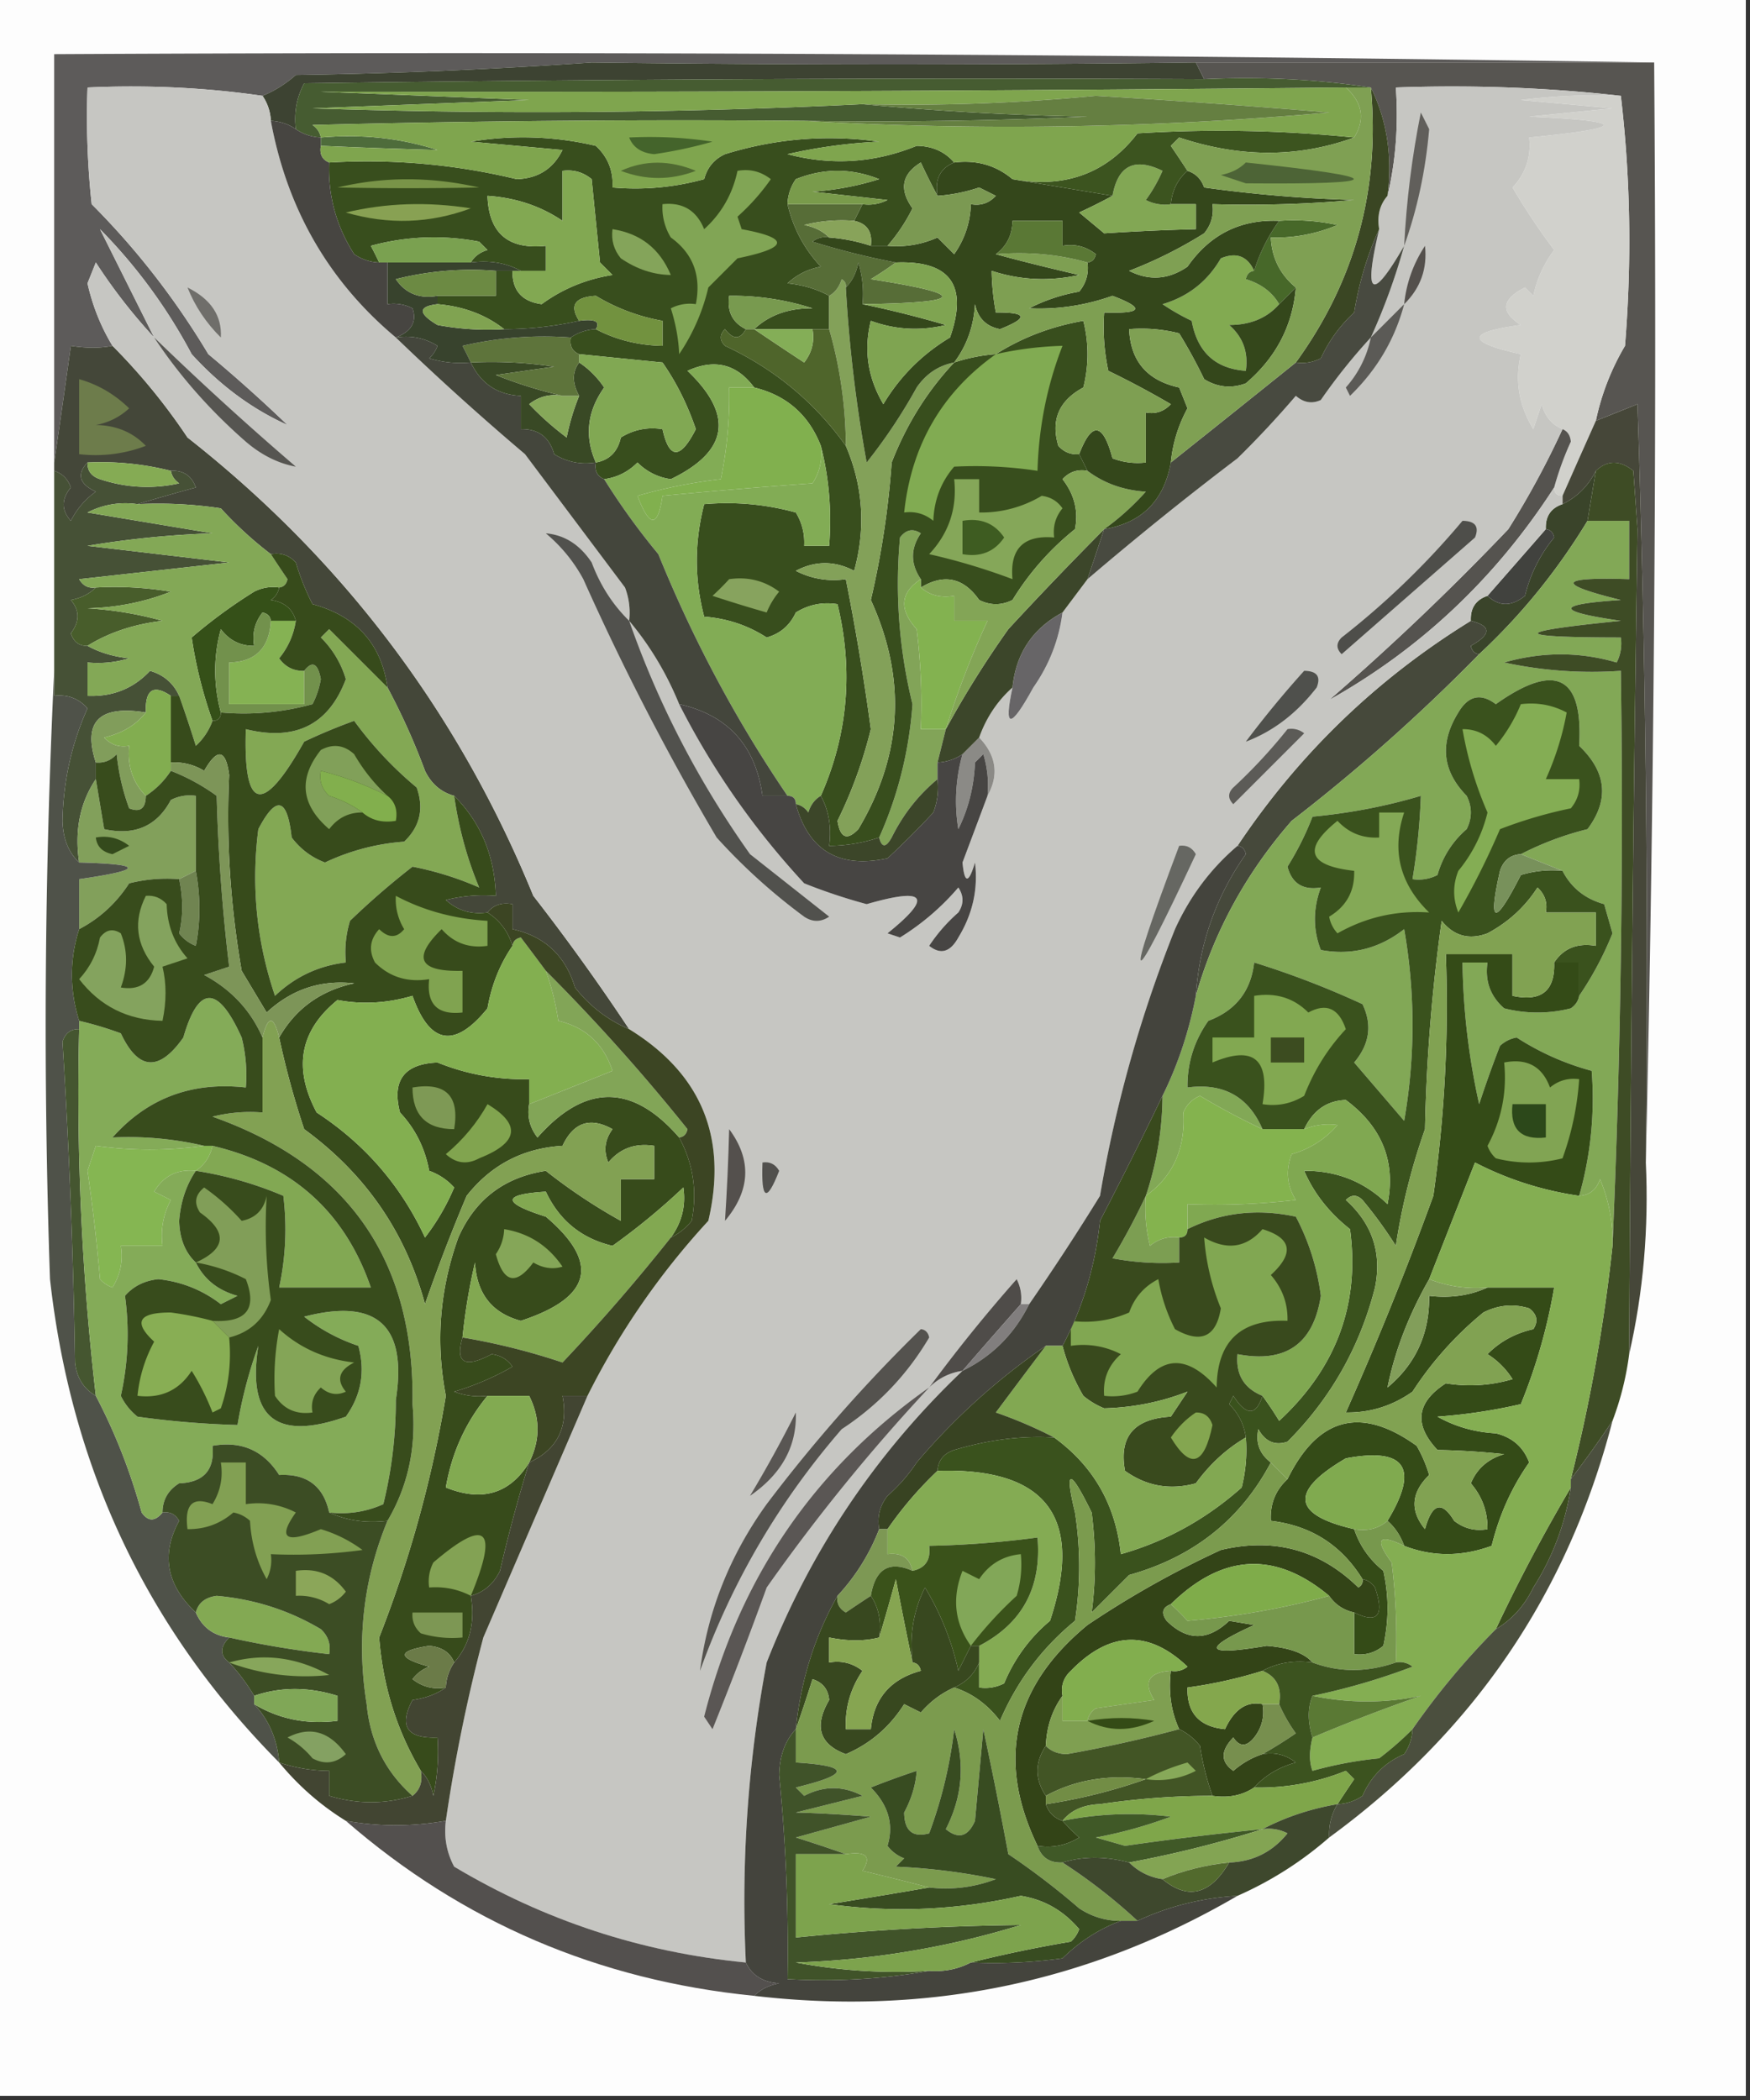 <svg xmlns="http://www.w3.org/2000/svg" width="210" height="252" style="shape-rendering:geometricPrecision;text-rendering:geometricPrecision;image-rendering:optimizeQuality;fill-rule:evenodd;clip-rule:evenodd"><rect width="100%" height="100%" fill="#333333" stroke="none"/><path style="opacity:1" fill="#fdfdfd" d="M-.5-.5h210v252H-.5V-.5z"/><path style="opacity:1" fill="#5d5b5a" d="M198.5 7.5h-55c-24.243.303-48.41.303-72.5 0A646.749 646.749 0 0 1 35.5 9c-1.236 1.085-2.569 1.918-4 2.5-6.813-.991-13.813-1.325-21-1-.166 4.678 0 9.345.5 14 5.37 5.38 10.036 11.38 14 18 3.26 2.716 6.428 5.55 9.5 8.5-4.258-1.917-8.092-4.75-11.5-8.5a63.983 63.983 0 0 0-11-15l6.5 13a66.07 66.07 0 0 1-7-9l-1 2.5c.609 2.709 1.609 5.209 3 7.5-1.478.292-3.144.292-5 0-.667 4.817-1.334 9.483-2 14v-49c64.169-.332 128.169 0 192 1z"/><path style="opacity:1" fill="#3d4332" d="m143.5 7.5 1 2c-36.002-.167-72.001 0-108 .5-.906 1.7-1.24 3.533-1 5.5a5.728 5.728 0 0 0-3-1 5.728 5.728 0 0 0-1-3c1.431-.582 2.764-1.415 4-2.5A646.749 646.749 0 0 0 71 7.5c24.09.303 48.257.303 72.5 0z"/><path style="opacity:1" fill="#575551" d="M143.5 7.5h55c.332 44.17-.001 88.17-1 132 .333-30.341 0-60.674-1-91-1.695.674-3.362 1.341-5 2a29.56 29.56 0 0 1 3.5-9c.825-10.175.658-20.175-.5-30-8.818-.993-17.818-1.327-27-1 .318 4.532-.015 8.866-1 13 .597-4.794-.07-9.127-2-13-6.479-.99-13.146-1.324-20-1l-1-2z"/><path style="opacity:1" fill="#465c31" d="M144.5 9.5c6.854-.324 13.521.01 20 1h-3c-41.013.41-82.013.576-123 .5l25 1-26 1a800.1 800.1 0 0 0 66-.5 359.66 359.66 0 0 0 27 1.5c-11.328.5-22.662.666-34 .5-19.67-.167-39.336 0-59 .5.556.383.89.883 1 1.5a5.728 5.728 0 0 1-3-1c-.24-1.967.094-3.8 1-5.5 35.999-.5 71.998-.667 108-.5z"/><path style="opacity:1" fill="#d1d1cc" d="M194.5 11.5c1.158 9.825 1.325 19.825.5 30a29.56 29.56 0 0 0-3.5 9 1960.795 1960.795 0 0 0-4 9c-.667 0-1-.333-1-1 .514-1.866 1.18-3.7 2-5.5-.07-.765-.403-1.265-1-1.5-1.29-.558-2.123-1.558-2.5-3l-1 3c-1.743-2.868-2.243-5.868-1.5-9-6.578-1.448-6.578-2.615 0-3.5-2.493-1.583-2.326-3.083.5-4.5l1 1a13.755 13.755 0 0 1 2.5-5.5 82.196 82.196 0 0 1-5-7.5c1.586-1.673 2.253-3.673 2-6 11.929-1.152 11.929-1.985 0-2.5l10-1-11-1a72.442 72.442 0 0 1 12-.5z"/><path style="opacity:1" fill="#465136" d="M10.5 55.5c-.03.997.47 1.664 1.5 2a17.654 17.654 0 0 0 9.5.5c-.556-.383-.89-.883-1-1.5 1.495-.085 2.495.581 3 2a246.13 246.13 0 0 0-7 2 9.864 9.864 0 0 0-6 1l15 2.5c-5.033.171-10.033.671-15 1.5l17 2-18 2c.457.797 1.124 1.13 2 1-.762.768-1.763 1.268-3 1.5 1.073 1.25 1.073 2.584 0 4 .336 1.03 1.003 1.53 2 1.5 1.452.802 3.118 1.302 5 1.5-1.634.493-3.3.66-5 .5v4c3.013.128 5.513-.872 7.5-3 1.642.478 2.81 1.478 3.5 3h-1c-2.098-1.414-3.098-.748-3 2-5.591-.907-7.591 1.093-6 6v2c-1.902 2.837-2.569 6.17-2 10-1.277-1.194-1.944-2.86-2-5 .095-4.751 1.095-9.251 3-13.5-1.063-1.188-2.397-1.688-4-1.5v-27c.978.311 1.645.978 2 2-1.145 1.391-1.145 2.724 0 4 .73-1.434 1.73-2.6 3-3.5-1.995-.924-2.328-2.09-1-3.5z"/><path style="opacity:1" fill="#444739" d="M13.5 41.5a72.864 72.864 0 0 1 9 11c18.67 14.668 32.503 33.001 41.5 55a260.488 260.488 0 0 1 11.5 16c-2.563-1.092-4.73-2.758-6.5-5-1.147-3.817-3.647-6.151-7.5-7v-3c-1.291-.237-2.291.096-3 1-1.929.269-3.595-.231-5-1.5a18.452 18.452 0 0 1 6-.5c-.147-4.811-1.814-8.811-5-12-1.574-.437-2.741-1.437-3.5-3a80.473 80.473 0 0 0-4.5-10c-.738-5.236-3.738-8.57-9-10a29.789 29.789 0 0 1-2-5c-.825-.886-1.825-1.219-3-1a45.499 45.499 0 0 1-6-5.5 50.441 50.441 0 0 0-10-.5 246.13 246.13 0 0 1 7-2c-.505-1.419-1.505-2.085-3-2a34.17 34.17 0 0 0-10-1c-1.328 1.41-.995 2.576 1 3.5-1.27.9-2.27 2.066-3 3.5-1.145-1.276-1.145-2.609 0-4-.355-1.022-1.022-1.689-2-2v-1c.666-4.517 1.333-9.183 2-14 1.856.292 3.522.292 5 0z"/><path style="opacity:1" fill="#85ab54" d="M10.5 55.5a34.17 34.17 0 0 1 10 1c.11.617.444 1.117 1 1.5-3.212.703-6.38.536-9.5-.5-1.03-.336-1.53-1.003-1.5-2z"/><path style="opacity:1" fill="#6d7c4b" d="M9.5 45.5c2.26.639 4.26 1.806 6 3.5-1.123 1.044-2.456 1.71-4 2 2.441.036 4.441.87 6 2.5a16.869 16.869 0 0 1-8 1v-9z"/><path style="opacity:1" fill="#3a442a" d="m191.5 56.5-1 6c-3.637 5.992-7.971 11.325-13 16-.543-.06-.876-.393-1-1 2.477-1.38 2.477-2.38 0-3-.073-1.527.594-2.527 2-3 1.384 1.3 2.884 1.3 4.5 0a17.335 17.335 0 0 1 3.5-7c-.124-.607-.457-.94-1-1-.073-1.527.594-2.527 2-3 1.774-.87 3.107-2.203 4-4z"/><path style="opacity:1" fill="#55534f" d="M187.5 51.5c.597.235.93.735 1 1.5a36.865 36.865 0 0 0-2 5.5c-6.995 10.834-15.995 19.334-27 25.5A310.99 310.99 0 0 0 181 63.5c2.433-3.867 4.6-7.867 6.5-12z"/><path style="opacity:1" fill="#41423e" d="M185.5 63.5c.543.06.876.393 1 1a17.335 17.335 0 0 0-3.5 7c-1.616 1.3-3.116 1.3-4.5 0 2.362-2.692 4.696-5.359 7-8z"/><path style="opacity:1" fill="#485d2b" d="M11.5 70.5a40.936 40.936 0 0 1 9 .5c-3.138 1.244-6.472 1.911-10 2 3.053.179 6.053.679 9 1.5-3.44.406-6.44 1.406-9 3-.997.03-1.664-.47-2-1.5 1.073-1.416 1.073-2.75 0-4 1.237-.232 2.238-.732 3-1.5z"/><path style="opacity:1" fill="#355018" d="M33.5 70.5c-.11.617-.444 1.117-1 1.5 1.62.236 2.62 1.069 3 2.5h-3c-.06-.543-.393-.876-1-1-.929 1.189-1.262 2.522-1 4-1.643.02-2.976-.647-4-2-.901 3.295-.901 6.628 0 10 0 .667-.333 1-1 1a53.254 53.254 0 0 1-2.5-10 60.32 60.32 0 0 1 7.5-5.5 4.932 4.932 0 0 1 3-.5z"/><path style="opacity:1" fill="#83a856" d="M16.5 60.5c3.35-.165 6.683.002 10 .5a45.499 45.499 0 0 0 6 5.5 186.2 186.2 0 0 0 2 3c-.124.607-.457.94-1 1a4.932 4.932 0 0 0-3 .5 60.32 60.32 0 0 0-7.5 5.5 53.254 53.254 0 0 0 2.5 10 7.467 7.467 0 0 1-2 3 168.86 168.86 0 0 0-2-6c-.69-1.522-1.858-2.522-3.5-3-1.987 2.128-4.487 3.128-7.5 3v-4c1.7.16 3.366-.007 5-.5-1.882-.198-3.548-.698-5-1.5 2.56-1.594 5.56-2.594 9-3a42.707 42.707 0 0 0-9-1.5c3.528-.089 6.862-.756 10-2a40.936 40.936 0 0 0-9-.5c-.876.13-1.543-.203-2-1l18-2-17-2a114.674 114.674 0 0 1 15-1.5l-15-2.5a9.864 9.864 0 0 1 6-1z"/><path style="opacity:1" fill="#85b253" d="M32.5 74.5h3a9.173 9.173 0 0 1-2 4.5c.744 1.039 1.744 1.539 3 1.5v4h-9v-5c3.159-.07 4.826-1.737 5-5z"/><path style="opacity:1" fill="#72914c" d="M32.5 74.5c-.174 3.263-1.841 4.93-5 5v5h9v-4c.972-1.251 1.639-.918 2 1a10.313 10.313 0 0 1-1 3 31.121 31.121 0 0 1-11 1c-.901-3.372-.901-6.705 0-10 1.024 1.353 2.357 2.02 4 2-.262-1.478.071-2.811 1-4 .607.124.94.457 1 1z"/><path style="opacity:1" fill="#83a854" d="M46.5 82.5a80.473 80.473 0 0 1 4.5 10c.759 1.563 1.926 2.563 3.5 3 .546 3.855 1.546 7.522 3 11a37.78 37.78 0 0 0-8-2.5 93.177 93.177 0 0 0-7.5 6.5 12.935 12.935 0 0 0-.5 5c-3.27.384-6.103 1.718-8.5 4-2.21-6.512-2.876-13.179-2-20 2.148-4.114 3.482-3.78 4 1 1.062 1.399 2.395 2.399 4 3 3-1.418 6.167-2.251 9.5-2.5 1.896-1.808 2.396-3.975 1.5-6.5a44.416 44.416 0 0 1-7.5-8c-2.04.736-4.04 1.57-6 2.5-4.986 8.875-7.319 8.375-7-1.5 5.947 1.47 9.947-.53 12-6a11.621 11.621 0 0 0-3-5l1-1 7 7z"/><path style="opacity:1" fill="#819d5b" d="M17.5 85.5c-1.178 1.499-2.845 2.499-5 3 .825.886 1.825 1.219 3 1-.24 2.398.426 4.398 2 6-.017 1.528-.684 2.028-2 1.5a26.692 26.692 0 0 1-1.5-6.5c-.67.752-1.504 1.086-2.5 1-1.591-4.907.409-6.907 6-6z"/><path style="opacity:1" fill="#82ad50" d="M20.5 83.5v9a10.174 10.174 0 0 1-3 3c-1.574-1.602-2.24-3.602-2-6-1.175.219-2.175-.114-3-1 2.155-.501 3.822-1.501 5-3-.098-2.748.902-3.414 3-2z"/><path style="opacity:1" fill="#464739" d="M197.5 139.5c.364 7.903-.303 15.57-2 23 .168-33.158.501-66.158 1-99l-.5-7c-1.616-1.3-3.116-1.3-4.5 0-.893 1.797-2.226 3.13-4 4v-1c1.343-3.043 2.677-6.043 4-9 1.638-.659 3.305-1.326 5-2 1 30.326 1.333 60.659 1 91z"/><path style="opacity:1" fill="#46493b" d="M176.5 74.5c2.477.62 2.477 1.62 0 3 .124.607.457.94 1 1a216.025 216.025 0 0 1-22.5 20c-5.448 6.239-9.282 13.239-11.5 21 .415-6.245 2.415-11.912 6-17-.124-.607-.457-.94-1-1 7.379-11.046 16.712-20.046 28-27z"/><path style="opacity:1" fill="#82a856" d="M190.5 62.5h5v7c-8.542-.274-8.875.56-1 2.5-7.921.52-7.921 1.353 0 2.5-13.268 1.323-13.268 1.99 0 2a4.934 4.934 0 0 1-.5 3c-4.45-1.3-8.95-1.3-13.5 0a49.874 49.874 0 0 0 14 1c.331 23.173-.002 46.173-1 69a18.991 18.991 0 0 0-1.5-8c-.417 1.256-1.25 1.923-2.5 2a42.676 42.676 0 0 0 1.5-15 31.675 31.675 0 0 1-9-4 3.943 3.943 0 0 0-2 1 135.16 135.16 0 0 0-2.5 7 83.147 83.147 0 0 1-2-17h3c-.322 2.222.345 4.056 2 5.5 2.667.667 5.333.667 8 0 .556-.383.889-.883 1-1.5a39.325 39.325 0 0 0 4-7.5l-1-3.5c-2.286-.633-3.952-1.966-5-4l-5-2a36.746 36.746 0 0 1 8-3c2.631-3.522 2.298-6.856-1-10 .5-8.41-2.833-10.077-10-5-1.806-1.359-3.306-1.025-4.5 1-2.274 3.667-1.941 7 1 10 .667 1.333.667 2.667 0 4a11.142 11.142 0 0 0-3.5 5.5 4.934 4.934 0 0 1-3 .5c.551-3.307.884-6.64 1-10-4.159 1.242-8.493 2.075-13 2.5a34.802 34.802 0 0 1-3 6c.532 2.02 1.865 2.853 4 2.5-.95 2.568-.95 5.068 0 7.5 3.665.677 6.999-.156 10-2.5a66.641 66.641 0 0 1 0 23l-6-7c1.853-2.191 2.187-4.525 1-7a105.323 105.323 0 0 0-13-5c-.391 3.44-2.224 5.773-5.5 7-1.707 2.409-2.54 5.075-2.5 8 4.318-.571 7.318 1.096 9 5a81.838 81.838 0 0 1-7.5-4c-.945.405-1.612 1.072-2 2 .265 4.332-1.235 7.666-4.5 10a38.353 38.353 0 0 0 2-12c1.847-3.725 3.181-7.725 4-12 2.218-7.761 6.052-14.761 11.5-21a216.025 216.025 0 0 0 22.5-20c5.029-4.675 9.363-10.008 13-16z"/><path style="opacity:1" fill="#c6c6c2" d="M31.5 11.5c.61.891.943 1.891 1 3 1.958 10.603 6.958 19.27 15 26a325.3 325.3 0 0 0 15.5 14l12 16a8.434 8.434 0 0 1 .5 4c2.488 2.966 4.488 6.3 6 10 3.971 7.818 8.971 14.985 15 21.5 2.46.981 4.96 1.815 7.5 2.5 7.135-2.064 7.969-.897 2.5 3.5l1.5.5a29.768 29.768 0 0 0 7-6c.667 1 .667 2 0 3a19.887 19.887 0 0 0-3.5 4c1.368 1.094 2.535.76 3.5-1 1.721-2.815 2.388-5.815 2-9-.763 2.563-1.263 2.563-1.5 0 1.01-2.683 2.01-5.35 3-8 1.398-2.507 1.064-4.84-1-7 .851-2.382 2.184-4.382 4-6-1.082 5.013-.249 5.013 2.5 0 1.915-2.735 3.082-5.735 3.5-9l3-4a397.854 397.854 0 0 1 18-14.5 117.135 117.135 0 0 0 7-7.5c.951.826 1.951.992 3 .5a68.884 68.884 0 0 1 6-7.5 75.796 75.796 0 0 0 4-11c-3.908 6.77-4.908 6.103-3-2-.268-1.599.066-2.932 1-4 .985-4.134 1.318-8.468 1-13 9.182-.327 18.182.007 27 1a72.442 72.442 0 0 0-12 .5l11 1-10 1c11.929.515 11.929 1.348 0 2.5.253 2.327-.414 4.327-2 6a82.196 82.196 0 0 0 5 7.5 13.755 13.755 0 0 0-2.5 5.5l-1-1c-2.826 1.417-2.993 2.917-.5 4.5-6.578.885-6.578 2.052 0 3.5-.743 3.132-.243 6.132 1.5 9l1-3c.377 1.442 1.21 2.442 2.5 3a104.458 104.458 0 0 1-6.5 12A310.99 310.99 0 0 1 159.5 84c11.005-6.166 20.005-14.666 27-25.5 0 .667.333 1 1 1v1c-1.406.473-2.073 1.473-2 3a3669.943 3669.943 0 0 1-7 8c-1.406.473-2.073 1.473-2 3-11.288 6.954-20.621 15.954-28 27-3.209 2.728-5.709 6.061-7.5 10a156.752 156.752 0 0 0-9 32 294.805 294.805 0 0 1-8.5 13h-1a4.934 4.934 0 0 0-.5-3 185.299 185.299 0 0 0-10.5 13c1.105-1.1 2.438-1.767 4-2-10.415 9.918-18.248 21.585-23.5 35a154.128 154.128 0 0 0-2.5 36c-12.534-1.216-24.2-5.05-35-11.5-.906-1.699-1.24-3.533-1-5.5a197.204 197.204 0 0 1 4.5-22c4.181-9.693 8.348-19.359 12.5-29a90.949 90.949 0 0 1 14.5-21c2.337-9.988-.83-17.655-9.5-23a260.488 260.488 0 0 0-11.5-16c-8.997-21.999-22.83-40.332-41.5-55a72.864 72.864 0 0 0-9-11c-1.391-2.291-2.391-4.791-3-7.5l1-2.5a66.07 66.07 0 0 0 7 9l-6.5-13a63.983 63.983 0 0 1 11 15c3.408 3.75 7.242 6.583 11.5 8.5a180.341 180.341 0 0 0-9.5-8.5c-3.964-6.62-8.63-12.62-14-18a98.433 98.433 0 0 1-.5-14c7.187-.325 14.187.009 21 1z"/><path style="opacity:1" fill="#82a458" d="M110.5 69.5c-2.476 1.62-2.642 3.62-.5 6 .499 3.986.666 7.986.5 12h3l-1 4v2c-2.296 1.9-4.129 4.234-5.5 7-.69 1.238-1.19 1.238-1.5 0 2.258-5.031 3.591-10.365 4-16a60.451 60.451 0 0 1-1.5-20c.718-.95 1.551-1.117 2.5-.5-1.252 1.828-1.252 3.661 0 5.5z"/><path style="opacity:1" fill="#5c5b57" d="M154.5 87.5a2.427 2.427 0 0 1 2 .5l-8.5 8.5c-.667-.667-.667-1.333 0-2a63.68 63.68 0 0 0 6.5-7z"/><path style="opacity:1" fill="#8b8a86" d="M117.5 88.5c2.064 2.16 2.398 4.493 1 7a12.93 12.93 0 0 0-.5-5l-1 1c-.118 2.871-.784 5.538-2 8a20.682 20.682 0 0 1 .5-9l2-2z"/><path style="opacity:1" fill="#4f504c" d="M156.5 80.5c1.528.017 2.028.684 1.5 2-2.391 3.097-5.224 5.263-8.5 6.5a123.157 123.157 0 0 1 7-8.5z"/><path style="opacity:1" fill="#384e1d" d="M114.5 19.5c-1.676.683-2.343 2.017-2 4a71.015 71.015 0 0 1-2-4c-2.291 1.396-2.625 3.229-1 5.5a20.967 20.967 0 0 1-3 4.5h-2c.215-1.679-.452-2.679-2-3l1-2a4.932 4.932 0 0 0 3-.5l-9-1a34.21 34.21 0 0 0 8-1.5c-3.333-1.333-6.667-1.333-10 0a5.576 5.576 0 0 0-1 3c.679 2.888 2.012 5.388 4 7.5-1.544.29-2.877.956-4 2 1.882.198 3.548.698 5 1.5v4h-9c1.805-1.697 4.138-2.53 7-2.5a31.29 31.29 0 0 0-10-1.5c-.27 1.88.396 3.213 2 4-.69 1.274-1.523 1.274-2.5 0-.667.667-.667 1.333 0 2 5.923 2.763 10.756 6.763 14.5 12 2.077 4.851 2.41 9.851 1 15-2.339-1.224-4.672-1.224-7 0a9.864 9.864 0 0 0 6 1 293.604 293.604 0 0 1 3 18 54.142 54.142 0 0 1-4 11c.324 2.069 1.158 2.402 2.5 1 5.308-8.91 5.808-18.076 1.5-27.5 1.27-5.43 2.103-10.93 2.5-16.5 1.773-4.565 4.273-8.565 7.5-12a20.676 20.676 0 0 1 5-1c3.171-2.005 6.671-3.338 10.5-4a16.242 16.242 0 0 1 0 8c-2.927 1.57-3.927 3.904-3 7 .671.752 1.504 1.086 2.5 1l1 2c-1.175-.219-2.175.114-3 1 1.429 1.831 1.929 3.831 1.5 6a32.902 32.902 0 0 0-7.5 8.5c-1.333.667-2.667.667-4 0-1.877-2.682-4.21-3.182-7-1.5v-1c-1.252-1.839-1.252-3.672 0-5.5-.949-.617-1.782-.45-2.5.5a60.451 60.451 0 0 0 1.5 20c-.409 5.635-1.742 10.969-4 16a19.22 19.22 0 0 1-6 1c.295-2.235-.039-4.235-1-6 3.253-7.368 3.92-15.035 2-23-1.788-.285-3.455.048-5 1-.712 1.546-1.878 2.546-3.5 3-2.248-1.455-4.748-2.288-7.5-2.5-1.176-4.453-1.176-8.953 0-13.5 3.726-.323 7.393.01 11 1a6.845 6.845 0 0 1 1 4h3c.317-4.202-.017-8.202-1-12-1.453-3.726-4.12-6.059-8-7-2.081-2.818-4.748-3.485-8-2 5.584 5.325 4.917 9.659-2 13a6.893 6.893 0 0 1-4-2c-1.122 1.13-2.456 1.797-4 2-.838-.342-1.172-1.008-1-2 1.62-.287 2.62-1.287 3-3 1.545-.952 3.212-1.285 5-1 .806 3.657 2.14 3.657 4 0-1.007-2.957-2.34-5.624-4-8l-10-1c-.838-.342-1.172-1.008-1-2a5.728 5.728 0 0 1 3-1c2.405 1.268 5.072 1.935 8 2v-3a23.347 23.347 0 0 1-8-3c-2.529.15-3.195 1.15-2 3a41.744 41.744 0 0 1-9 1c-2.216-1.733-4.882-2.733-8-3v-1h7v-3h2c-.042 2.349 1.125 3.682 3.5 4 2.528-1.845 5.361-3.012 8.5-3.5L72 31.5l-1-10c-1.011-.837-2.178-1.17-3.5-1v6c-2.618-1.774-5.618-2.774-9-3 .15 4.48 2.483 6.48 7 6v3h-3c-1.765-.961-3.765-1.295-6-1 .417-.722 1.084-1.222 2-1.5l-1-1a28.725 28.725 0 0 0-13 .5c.363.683.696 1.35 1 2a5.576 5.576 0 0 1-3-1c-2.152-3.365-3.152-7.032-3-11 7.642-.444 15.142.223 22.5 2 2.557-.08 4.39-1.247 5.5-3.5l-11-1a38.06 38.06 0 0 1 15 .5c1.45 1.35 2.117 3.017 2 5 3.726.323 7.393-.01 11-1 .365-1.402 1.199-2.402 2.5-3 6.048-1.875 12.215-2.375 18.5-1.5a62.692 62.692 0 0 0-11 1.5c5.276 1.394 10.443 1.06 15.5-1 1.876.025 3.376.691 4.5 2z"/><path style="opacity:1" fill="#83b250" d="M110.5 69.5v1c1.068.934 2.401 1.268 4 1v3h4a106.99 106.99 0 0 0-5 13h-3a72.368 72.368 0 0 0-.5-12c-2.142-2.38-1.976-4.38.5-6z"/><path style="opacity:1" fill="#676567" d="M127.5 73.5c-.418 3.265-1.585 6.265-3.5 9-2.749 5.013-3.582 5.013-2.5 0 .408-4.073 2.408-7.073 6-9z"/><path style="opacity:1" fill="#82ac55" d="M90.5 46.5h-3a49.391 49.391 0 0 1-1 11 61.538 61.538 0 0 0-10 2c1.45 3.839 2.45 3.839 3 0a708.415 708.415 0 0 1 18-1.5c.88-1.356 1.213-2.856 1-4.5.983 3.798 1.317 7.798 1 12h-3a6.845 6.845 0 0 0-1-4 31.121 31.121 0 0 0-11-1c-1.176 4.547-1.176 9.047 0 13.5 2.752.212 5.252 1.045 7.5 2.5 1.622-.454 2.788-1.454 3.5-3 1.545-.952 3.212-1.285 5-1 1.92 7.965 1.253 15.632-2 23-.722.418-1.222 1.084-1.5 2-.383-.556-.883-.89-1.5-1 0-.667-.333-1-1-1-6.144-9.022-11.31-18.688-15.5-29a82.83 82.83 0 0 1-6.5-9c1.544-.203 2.878-.87 4-2a6.893 6.893 0 0 0 4 2c6.917-3.341 7.584-7.675 2-13 3.252-1.485 5.919-.818 8 2z"/><path style="opacity:1" fill="#44463c" d="M47.5 40.5c1.788-.285 3.455.048 5 1a3.646 3.646 0 0 1-1 1.5c1.634.493 3.3.66 5 .5 1.208 2.544 3.208 3.877 6 4v4c2.09-.05 3.423.95 4 3 1.545.952 3.212 1.285 5 1-.172.992.162 1.658 1 2a82.83 82.83 0 0 0 6.5 9c4.19 10.312 9.356 19.978 15.5 29h-3c-.832-6.028-4.165-9.695-10-11-1.512-3.7-3.512-7.034-6-10a8.434 8.434 0 0 0-.5-4l-12-16a325.3 325.3 0 0 1-15.5-14z"/><path style="opacity:1" fill="#3c462a" d="m132.5 63.5-2 6-3 4c-3.592 1.927-5.592 4.927-6 9-1.816 1.618-3.149 3.618-4 6l-2 2a5.728 5.728 0 0 1-3 1l1-4c2.213-4.07 4.713-8.07 7.5-12a447.844 447.844 0 0 1 11.5-12z"/><path style="opacity:1" fill="#4e4e4a" d="M175.5 62.5c1.528.017 2.028.684 1.5 2l-16 14c-.667-.667-.667-1.333 0-2a96.078 96.078 0 0 0 14.5-14z"/><path style="opacity:1" fill="#87a35e" d="M87.5 69.5c2.25-.319 4.25.181 6 1.5a9.468 9.468 0 0 0-1.5 2.5 167.29 167.29 0 0 1-6.5-2 30.943 30.943 0 0 0 2-2z"/><path style="opacity:1" fill="#85a759" d="M114.5 57.5h3v4a14.077 14.077 0 0 0 7.5-2c1.059.13 1.892.63 2.5 1.5-.837 1.011-1.17 2.178-1 3.5-3.672-.317-5.338 1.35-5 5a75.872 75.872 0 0 0-10-3c2.374-2.528 3.374-5.528 3-9z"/><path style="opacity:1" fill="#3e5c21" d="M115.5 62.5c2.165-.384 3.832.283 5 2-1.168 1.717-2.835 2.384-5 2v-4z"/><path style="opacity:1" fill="#83a556" d="M130.5 56.5c1.99 1.499 4.323 2.332 7 2.5-1.563 1.736-3.23 3.236-5 4.5a447.844 447.844 0 0 0-11.5 12 118.954 118.954 0 0 0-7.5 12 106.99 106.99 0 0 1 5-13h-4v-3c-1.599.268-2.932-.066-4-1 2.79-1.682 5.123-1.182 7 1.5 1.333.667 2.667.667 4 0a32.902 32.902 0 0 1 7.5-8.5c.429-2.169-.071-4.169-1.5-6 .825-.886 1.825-1.219 3-1z"/><path style="opacity:1" fill="#83a159" d="M101.5 34.5a169.737 169.737 0 0 0 2.5 21 64.735 64.735 0 0 0 6-9c1.129-1.641 2.629-2.641 4.5-3-3.227 3.435-5.727 7.435-7.5 12-.397 5.57-1.23 11.07-2.5 16.5 4.308 9.424 3.808 18.59-1.5 27.5-1.342 1.402-2.176 1.069-2.5-1a54.142 54.142 0 0 0 4-11 293.604 293.604 0 0 0-3-18 9.864 9.864 0 0 1-6-1c2.328-1.224 4.661-1.224 7 0 1.41-5.149 1.077-10.149-1-15a51.295 51.295 0 0 0-2-14v-4c.722-.417 1.222-1.084 1.5-2 .399.228.565.562.5 1z"/><path style="opacity:1" fill="#484a40" d="M165.5 27.5c-1.908 8.103-.908 8.77 3 2a75.796 75.796 0 0 1-4 11 68.884 68.884 0 0 0-6 7.5c-1.049.492-2.049.326-3-.5a117.135 117.135 0 0 1-7 7.5 397.854 397.854 0 0 0-18 14.5l2-6c4.51-.751 7.177-3.418 8-8 4.957-3.946 9.957-7.946 15-12a4.932 4.932 0 0 0 3-.5 17.183 17.183 0 0 1 4-5.5c.581-3.571 1.581-6.904 3-10z"/><path style="opacity:1" fill="#81ab52" d="M119.5 42.5a41.58 41.58 0 0 1 8-1c-1.852 4.75-2.852 9.75-3 15a49.588 49.588 0 0 0-10-.5c-1.574 1.826-2.407 3.992-2.5 6.5-1.011-.837-2.178-1.17-3.5-1 .856-8.055 4.522-14.388 11-19z"/><path style="opacity:1" fill="#81b04e" d="M90.5 46.5c3.88.941 6.547 3.274 8 7 .213 1.644-.12 3.144-1 4.5-6.015.424-12.015.924-18 1.5-.55 3.839-1.55 3.839-3 0a61.538 61.538 0 0 1 10-2 49.391 49.391 0 0 0 1-11h3z"/><path style="opacity:1" fill="#394925" d="M56.5 43.5c3.35-.165 6.683.002 10 .5l-7 1a54.016 54.016 0 0 0 8 2.5c-1.478-.262-2.811.071-4 1a35.576 35.576 0 0 0 4.5 4 27.57 27.57 0 0 1 1.5-5c-.854-1.535-.854-2.868 0-4 1.16.765 2.16 1.765 3 3-2.047 2.875-2.38 5.875-1 9-1.788.285-3.455-.048-5-1-.577-2.05-1.91-3.05-4-3v-4c-2.792-.123-4.792-1.456-6-4z"/><path style="opacity:1" fill="#86a859" d="M67.5 47.5h2a27.57 27.57 0 0 0-1.5 5 35.576 35.576 0 0 1-4.5-4c1.189-.929 2.522-1.262 4-1z"/><path style="opacity:1" fill="#81a853" d="m69.5 42.5 10 1c1.66 2.376 2.993 5.043 4 8-1.86 3.657-3.194 3.657-4 0-1.788-.285-3.455.048-5 1-.38 1.713-1.38 2.713-3 3-1.38-3.125-1.047-6.125 1-9-.84-1.235-1.84-2.235-3-3v-1z"/><path style="opacity:1" fill="#565551" d="M18.5 40.5a376.269 376.269 0 0 0 17 15.5c-2.131-.398-4.131-1.398-6-3-4.315-3.77-7.981-7.936-11-12.5z"/><path style="opacity:1" fill="#4f652b" d="M89.5 39.5h1a514.278 514.278 0 0 0 6 4c.929-1.189 1.262-2.522 1-4h2a51.295 51.295 0 0 1 2 14c-3.744-5.237-8.577-9.237-14.5-12-.667-.667-.667-1.333 0-2 .977 1.274 1.81 1.274 2.5 0z"/><path style="opacity:1" fill="#5e743b" d="M68.5 40.5c-.172.992.162 1.658 1 2v1c-.854 1.132-.854 2.465 0 4h-2a54.016 54.016 0 0 1-8-2.5l7-1a50.441 50.441 0 0 0-10-.5 44.358 44.358 0 0 0-1-2 43.123 43.123 0 0 1 13-1z"/><path style="opacity:1" fill="#5b5a56" d="M168.5 36.5c-1.117 4.226-3.284 7.893-6.5 11l-.5-1a12.807 12.807 0 0 0 3-6l4-4z"/><path style="opacity:1" fill="#84ae57" d="M90.5 39.5h7c.262 1.478-.071 2.811-1 4a514.278 514.278 0 0 1-6-4z"/><path style="opacity:1" fill="#38432d" d="M46.5 31.5h10c2.235-.295 4.235.039 6 1h-3a36.874 36.874 0 0 0-12 1c1.169 1.717 2.835 2.384 5 2v1c-2.342.275-2.342 1.108 0 2.5 2.646.497 5.313.664 8 .5a41.744 41.744 0 0 0 9-1c1.9-.254 2.567.08 2 1a5.728 5.728 0 0 0-3 1 43.123 43.123 0 0 0-13 1c.363.684.696 1.35 1 2-1.7.16-3.366-.007-5-.5.457-.414.79-.914 1-1.5-1.545-.952-3.212-1.285-5-1 1.882-.737 2.548-1.904 2-3.5a4.932 4.932 0 0 0-3-.5v-5z"/><path style="opacity:1" fill="#6f6e6a" d="M22.5 34.5c2.814 1.4 4.148 3.4 4 6-1.778-1.764-3.11-3.764-4-6z"/><path style="opacity:1" fill="#80a351" d="M52.5 36.5c3.118.267 5.784 1.267 8 3a32.437 32.437 0 0 1-8-.5c-2.342-1.392-2.342-2.225 0-2.5z"/><path style="opacity:1" fill="#82aa51" d="M150.5 32.5c-.543.06-.876.393-1 1 1.832.557 3.165 1.557 4 3-1.449 1.664-3.449 2.498-6 2.5 1.655 1.444 2.322 3.278 2 5.5-3.654-.251-5.821-2.251-6.5-6a26.596 26.596 0 0 1-3.5-2c3.069-.903 5.402-2.736 7-5.5 1.852-.773 3.186-.273 4 1.5z"/><path style="opacity:1" fill="#72923f" d="M71.5 39.5c.567-.92-.1-1.254-2-1-1.195-1.85-.529-2.85 2-3a23.347 23.347 0 0 0 8 3v3c-2.928-.065-5.595-.732-8-2z"/><path style="opacity:1" fill="#3a4623" d="M164.5 10.5c1.93 3.873 2.597 8.206 2 13-.934 1.068-1.268 2.401-1 4-1.419 3.096-2.419 6.429-3 10a17.183 17.183 0 0 0-4 5.5 4.932 4.932 0 0 1-3 .5c7.123-9.806 10.123-20.806 9-33z"/><path style="opacity:1" fill="#789a4f" d="M90.5 39.5h-1c-1.604-.787-2.27-2.12-2-4a31.29 31.29 0 0 1 10 1.5c-2.862-.03-5.195.803-7 2.5z"/><path style="opacity:1" fill="#54504c" d="M168.5 36.5c.255-2.516 1.089-4.85 2.5-7 .295 2.742-.538 5.075-2.5 7z"/><path style="opacity:1" fill="#476829" d="M153.5 26.5c2.357-.163 4.69.003 7 .5a18.982 18.982 0 0 1-8 1.5c.115 2.447 1.115 4.447 3 6l-2 2c-.835-1.443-2.168-2.443-4-3 .124-.607.457-.94 1-1a20.512 20.512 0 0 1 3-6z"/><path style="opacity:1" fill="#6c8a43" d="M59.5 32.5v3h-7c-2.165.384-3.831-.283-5-2a36.874 36.874 0 0 1 12-1z"/><path style="opacity:1" fill="#576d37" d="M94.5 24.5h9l-1 2a18.436 18.436 0 0 0-6 .5c1.237.232 2.237.732 3 1.5a2.428 2.428 0 0 0-2 .5 90.987 90.987 0 0 0 10 2.5 44.093 44.093 0 0 1-3 2c11.75 1.825 11.416 2.825-1 3a12.93 12.93 0 0 0-.5-5c-.232 1.237-.732 2.237-1.5 3 .065-.438-.101-.772-.5-1-.278.916-.778 1.583-1.5 2-1.452-.802-3.118-1.302-5-1.5 1.123-1.044 2.456-1.71 4-2-1.988-2.112-3.321-4.612-4-7.5z"/><path style="opacity:1" fill="#7aa150" d="M56.5 31.5h-11a44.358 44.358 0 0 0-1-2 28.725 28.725 0 0 1 13-.5l1 1c-.916.278-1.583.778-2 1.5z"/><path style="opacity:1" fill="#34471b" d="M114.5 19.5c2.688-.334 5.021.332 7 2l12 2a70.915 70.915 0 0 1-4 2l3 2.5a271.96 271.96 0 0 1 11-.5v-3h-3c.16-1.653.826-2.986 2-4 .978.311 1.645.978 2 2a164.16 164.16 0 0 0 18 1.5c-5.657.5-11.324.666-17 .5.17 1.322-.163 2.489-1 3.5a52.297 52.297 0 0 1-9 4.5c2.398 1.224 4.731 1.058 7-.5 2.686-3.866 6.353-5.699 11-5.5a20.512 20.512 0 0 0-3 6c-.814-1.773-2.148-2.273-4-1.5-1.598 2.764-3.931 4.597-7 5.5a26.596 26.596 0 0 0 3.5 2c.679 3.749 2.846 5.749 6.5 6 .322-2.222-.345-4.056-2-5.5 2.551-.002 4.551-.836 6-2.5l2-2c-.378 4.58-2.378 8.413-6 11.5-1.735.651-3.402.485-5-.5a60.653 60.653 0 0 0-3-5.5 18.437 18.437 0 0 0-6-.5c.159 3.831 2.159 6.164 6 7l1 2.5a16.815 16.815 0 0 0-2 6.5c-.823 4.582-3.49 7.249-8 8 1.77-1.264 3.437-2.764 5-4.5-2.677-.168-5.01-1.001-7-2.5l-1-2c1.52-3.966 2.853-3.8 4 .5a8.435 8.435 0 0 0 4 .5v-6c1.175.219 2.175-.114 3-1a108.438 108.438 0 0 0-7.5-4 24.935 24.935 0 0 1-.5-7c4.6.155 4.933-.512 1-2-3.285 1.16-6.618 1.66-10 1.5a20.625 20.625 0 0 1 6-2c.837-1.011 1.17-2.178 1-3.5.543-.06.876-.393 1-1-1.189-.929-2.522-1.262-4-1v-3h-6c-.027 1.7-.694 3.033-2 4 2.666.74 5.999 1.572 10 2.5-3.591.789-7.091.622-10.5-.5.019 1.608.185 3.274.5 5 3.776-.03 3.943.636.5 2-1.653-.32-2.653-1.32-3-3-.153 2.65-.987 4.984-2.5 7-1.871.359-3.371 1.359-4.5 3a64.735 64.735 0 0 1-6 9 169.737 169.737 0 0 1-2.5-21c.768-.763 1.268-1.763 1.5-3 .494 1.634.66 3.3.5 5 3.258.67 6.591 1.504 10 2.5-3.062.742-6.062.575-9-.5-.871 3.491-.371 6.825 1.5 10 2-3.333 4.667-6 8-8 2.197-6.257.03-9.256-6.5-9a90.987 90.987 0 0 1-10-2.5 2.428 2.428 0 0 1 2-.5c1.716.129 3.383.462 5 1h2a11.99 11.99 0 0 0 6-1l2 2a10.777 10.777 0 0 0 2-6c1.175.219 2.175-.114 3-1l-2-1c-1.635.546-3.301.88-5 1-.343-1.983.324-3.317 2-4z"/><path style="opacity:1" fill="#7fa451" d="M107.5 31.5c6.53-.256 8.697 2.743 6.5 9-3.333 2-6 4.667-8 8-1.871-3.175-2.371-6.509-1.5-10 2.938 1.075 5.938 1.242 9 .5a127.108 127.108 0 0 0-10-2.5c12.416-.175 12.75-1.175 1-3a44.093 44.093 0 0 0 3-2z"/><path style="opacity:1" fill="#7e9f52" d="M119.5 30.5c3.871-.315 7.538.018 11 1 .17 1.322-.163 2.489-1 3.5a20.625 20.625 0 0 0-6 2c3.382.16 6.715-.34 10-1.5 3.933 1.488 3.6 2.155-1 2-.163 2.357.003 4.69.5 7a108.438 108.438 0 0 1 7.5 4c-.825.886-1.825 1.219-3 1v6a8.435 8.435 0 0 1-4-.5c-1.147-4.3-2.48-4.466-4-.5-.996.086-1.829-.248-2.5-1-.927-3.096.073-5.43 3-7a16.242 16.242 0 0 0 0-8c-3.829.662-7.329 1.995-10.5 4a20.676 20.676 0 0 0-5 1c1.513-2.016 2.347-4.35 2.5-7 .347 1.68 1.347 2.68 3 3 3.443-1.364 3.276-2.03-.5-2a29.806 29.806 0 0 1-.5-5c3.409 1.122 6.909 1.289 10.5.5-4.001-.928-7.334-1.76-10-2.5z"/><path style="opacity:1" fill="#5a7835" d="M130.5 31.5c-3.462-.982-7.129-1.315-11-1 1.306-.967 1.973-2.3 2-4h6v3c1.478-.262 2.811.071 4 1-.124.607-.457.94-1 1z"/><path style="opacity:1" fill="#81a555" d="M88.5 20.5c1.478-.262 2.811.071 4 1a25.918 25.918 0 0 1-4 4.5l.5 1.5c5.823 1.07 5.657 2.236-.5 3.5L85 34.5a23.973 23.973 0 0 1-3.5 8c-.07-1.778-.403-3.611-1-5.5a4.932 4.932 0 0 1 3-.5c.672-3.408-.328-6.075-3-8a6.845 6.845 0 0 1-1-4c2.412-.256 4.08.744 5 3 2.076-1.881 3.41-4.215 4-7z"/><path style="opacity:1" fill="#84a45a" d="M73.5 27.5c3.348.512 5.681 2.345 7 5.5-2.098-.032-4.098-.699-6-2-.837-1.011-1.17-2.178-1-3.5z"/><path style="opacity:1" fill="#82a852" d="M61.5 32.5h4v-3c-4.517.48-6.85-1.52-7-6 3.382.226 6.382 1.226 9 3v-6c1.322-.17 2.489.163 3.5 1l1 10 1.5 1.5c-3.139.488-5.972 1.655-8.5 3.5-2.375-.318-3.542-1.651-3.5-4z"/><path style="opacity:1" fill="#88a35a" d="M102.5 26.5c1.548.321 2.215 1.321 2 3a20.676 20.676 0 0 0-5-1c-.763-.768-1.763-1.268-3-1.5a18.436 18.436 0 0 1 6-.5z"/><path style="opacity:1" fill="#82a754" d="M140.5 24.5h3v3a271.96 271.96 0 0 0-11 .5l-3-2.5a70.915 70.915 0 0 0 4-2c.647-3.64 2.647-4.64 6-3a18.083 18.083 0 0 1-2 3.5c.948.483 1.948.65 3 .5z"/><path style="opacity:1" fill="#7b9952" d="M112.5 23.5a20.227 20.227 0 0 0 5-1l2 1c-.825.886-1.825 1.219-3 1a10.777 10.777 0 0 1-2 6l-2-2a11.99 11.99 0 0 1-6 1 20.967 20.967 0 0 0 3-4.5c-1.625-2.271-1.291-4.104 1-5.5a71.015 71.015 0 0 0 2 4z"/><path style="opacity:1" fill="#474541" d="M32.5 14.5a5.728 5.728 0 0 1 3 1c.891.61 1.891.943 3 1v1c-.172.992.162 1.658 1 2-.152 3.968.848 7.635 3 11 .917.627 1.917.96 3 1h1v5a4.932 4.932 0 0 1 3 .5c.548 1.596-.118 2.763-2 3.5-8.042-6.73-13.042-15.397-15-26z"/><path style="opacity:1" fill="#615f5b" d="M168.5 29.5c.271-5.379.938-10.712 2-16l1 2c-.423 4.93-1.423 9.596-3 14z"/><path style="opacity:1" fill="#88a153" d="M41.5 25.5c4.816-1.15 9.816-1.316 15-.5-4.902 1.824-9.902 1.99-15 .5z"/><path style="opacity:1" fill="#3c541f" d="M162.5 16.5c-6.71 2.438-13.71 2.438-21 0l-1 1a184.223 184.223 0 0 1 2 3c-1.174 1.014-1.84 2.347-2 4a4.932 4.932 0 0 1-3-.5 18.083 18.083 0 0 0 2-3.5c-3.353-1.64-5.353-.64-6 3l-12-2c6.296 1.142 11.296-.692 15-5.5 8.68-.536 17.346-.37 26 .5z"/><path style="opacity:1" fill="#799b4b" d="M103.5 24.5h-9a5.576 5.576 0 0 1 1-3c3.333-1.333 6.667-1.333 10 0a34.21 34.21 0 0 1-8 1.5l9 1a4.932 4.932 0 0 1-3 .5z"/><path style="opacity:1" fill="#799448" d="M40.5 22.5c5.513-1.316 11.18-1.316 17 0a425.81 425.81 0 0 1-17 0z"/><path style="opacity:1" fill="#4e6c3b" d="M38.5 17.5v-1c4.861-.437 9.528.063 14 1.5-4.636-.124-9.302-.29-14-.5z"/><path style="opacity:1" fill="#7fa54e" d="M161.5 10.5c2.01 1.817 2.343 3.817 1 6a160.561 160.561 0 0 0-26-.5c-3.704 4.808-8.704 6.642-15 5.5-1.979-1.668-4.312-2.334-7-2-1.124-1.309-2.624-1.975-4.5-2-5.057 2.06-10.224 2.394-15.5 1a62.692 62.692 0 0 1 11-1.5c-6.285-.875-12.452-.375-18.5 1.5-1.301.598-2.135 1.598-2.5 3a31.121 31.121 0 0 1-11 1c.117-1.983-.55-3.65-2-5a38.06 38.06 0 0 0-15-.5l11 1c-1.11 2.253-2.943 3.42-5.5 3.5-7.358-1.777-14.858-2.444-22.5-2-.838-.342-1.172-1.008-1-2 4.698.21 9.364.376 14 .5-4.472-1.437-9.139-1.937-14-1.5-.11-.617-.444-1.117-1-1.5 19.664-.5 39.33-.667 59-.5 20.858 1.204 41.858.87 63-1a1184.562 1184.562 0 0 0-28-2 235.923 235.923 0 0 1-28 1 800.1 800.1 0 0 1-66 .5l26-1-25-1c40.987.076 81.987-.09 123-.5z"/><path style="opacity:1" fill="#4f6931" d="M74.5 20.5c2.855-1.303 5.855-1.303 9 0-2.998 1.143-5.998 1.143-9 0z"/><path style="opacity:1" fill="#44642b" d="M75.5 16.5c3.35-.165 6.683.002 10 .5a52.854 52.854 0 0 1-7 1.5c-1.53-.14-2.53-.806-3-2z"/><path style="opacity:1" fill="#7fa053" d="M161.5 10.5h3c1.123 12.194-1.877 23.194-9 33a4038.788 4038.788 0 0 1-15 12 16.815 16.815 0 0 1 2-6.5l-1-2.5c-3.841-.836-5.841-3.169-6-7a18.437 18.437 0 0 1 6 .5 60.653 60.653 0 0 1 3 5.5c1.598.985 3.265 1.151 5 .5 3.622-3.087 5.622-6.92 6-11.5-1.885-1.553-2.885-3.553-3-6 2.771.08 5.437-.42 8-1.5a24.939 24.939 0 0 0-7-.5c-4.647-.199-8.314 1.634-11 5.5-2.269 1.558-4.602 1.724-7 .5a52.297 52.297 0 0 0 9-4.5c.837-1.011 1.17-2.178 1-3.5 5.676.166 11.343 0 17-.5a164.16 164.16 0 0 1-18-1.5c-.355-1.022-1.022-1.689-2-2a184.223 184.223 0 0 0-2-3l1-1c7.29 2.438 14.29 2.438 21 0 1.343-2.183 1.01-4.183-1-6z"/><path style="opacity:1" fill="#4d6436" d="M149.5 19.5c17.266 1.814 17.266 2.647 0 2.5l-3-1c1.237-.232 2.237-.732 3-1.5z"/><path style="opacity:1" fill="#657f41" d="M96.5 14.5c11.338.166 22.672 0 34-.5a359.66 359.66 0 0 1-27-1.5c9.356.221 18.689-.112 28-1 9.338.556 18.672 1.223 28 2-21.142 1.87-42.142 2.204-63 1z"/><path style="opacity:1" fill="#3a521d" d="M182.5 102.5c-1.25.077-2.083.744-2.5 2-1.47 6.508-.637 6.675 2.5.5a12.93 12.93 0 0 1 5-.5c1.048 2.034 2.714 3.367 5 4l1 3.5a39.325 39.325 0 0 1-4 7.5v-4h-3c1.135-1.713 2.802-2.38 5-2v-4h-6c.219-1.175-.114-2.175-1-3-1.498 2.329-3.498 4.163-6 5.5-2.201.825-4.034.325-5.5-1.5a209.861 209.861 0 0 0-2 25 75.69 75.69 0 0 0-3.5 14 51.064 51.064 0 0 0-4-5.5c-.667-.667-1.333-.667-2 0 3.173 2.853 4.34 6.353 3.5 10.5-1.827 7.159-5.327 13.326-10.5 18.5-1.496.507-2.663.007-3.5-1.5-.348 1.64.152 2.973 1.5 4-3.62 6.841-9.286 11.341-17 13.5l-4.5 4.5c.518-3.925.518-7.925 0-12-2.617-5.342-3.284-5.342-2 0a42.479 42.479 0 0 1 0 13c-3.961 3.246-6.961 7.246-9 12-1.5-1.969-3.333-3.302-5.5-4 1.4-.6 2.4-1.6 3-3v3a4.934 4.934 0 0 0 3-.5 19.381 19.381 0 0 1 5.5-7.5c4.106-12.399-.394-18.399-13.5-18 .077-1.25.744-2.083 2-2.5 4.16-1.238 8.16-1.738 12-1.5 4.718 3.429 7.385 8.096 8 14 5.387-1.529 10.22-4.196 14.5-8 .495-1.973.662-3.973.5-6-.203-1.544-.87-2.878-2-4l.5-1c1.554 2.427 2.721 2.427 3.5 0a44.093 44.093 0 0 1 2 3c6.872-6.371 9.706-14.037 8.5-23-2.503-1.98-4.336-4.313-5.5-7 3.906-.033 7.24 1.301 10 4 1.017-5.097-.65-9.263-5-12.5-2.272.077-3.938 1.243-5 3.5h-5c-1.682-3.904-4.682-5.571-9-5-.04-2.925.793-5.591 2.5-8 3.276-1.227 5.109-3.56 5.5-7a105.323 105.323 0 0 1 13 5c1.187 2.475.853 4.809-1 7l6 7a66.641 66.641 0 0 0 0-23c-3.001 2.344-6.335 3.177-10 2.5-.95-2.432-.95-4.932 0-7.5-2.135.353-3.468-.48-4-2.5a34.802 34.802 0 0 0 3-6c4.507-.425 8.841-1.258 13-2.5a76.928 76.928 0 0 1-1 10 4.934 4.934 0 0 0 3-.5 11.142 11.142 0 0 1 3.5-5.5c.667-1.333.667-2.667 0-4-2.941-3-3.274-6.333-1-10 1.194-2.025 2.694-2.359 4.5-1 7.167-5.077 10.5-3.41 10 5 3.298 3.144 3.631 6.478 1 10a36.746 36.746 0 0 0-8 3z"/><path style="opacity:1" fill="#84ad54" d="M182.5 84.5c1.967-.24 3.801.094 5.5 1-.484 2.698-1.317 5.365-2.5 8h4c.17 1.322-.163 2.489-1 3.5a53.48 53.48 0 0 0-8.5 2.5 94.478 94.478 0 0 1-5 10c-.667-1.667-.667-3.333 0-5a17.354 17.354 0 0 0 3.5-7 43.205 43.205 0 0 1-3-10c1.643-.02 2.976.647 4 2a19.223 19.223 0 0 0 3-5z"/><path style="opacity:1" fill="#51514d" d="M75.5 74.5c3.473 9.943 8.306 19.276 14.5 28l9.5 7.5c-1 .667-2 .667-3 0a70.607 70.607 0 0 1-10.5-9.5 310.728 310.728 0 0 1-16-31 18.78 18.78 0 0 0-4.5-5.5c2.245.195 4.078 1.362 5.5 3.5 1.026 2.739 2.526 5.072 4.5 7z"/><path style="opacity:1" fill="#3e4c25" d="M195.5 162.5a35.15 35.15 0 0 1-2 8 138.063 138.063 0 0 1-5 7 202.931 202.931 0 0 0 5-28 1190.252 1190.252 0 0 0 1-69 49.874 49.874 0 0 1-14-1c4.55-1.3 9.05-1.3 13.5 0a4.934 4.934 0 0 0 .5-3c-13.268-.01-13.268-.677 0-2-7.921-1.147-7.921-1.98 0-2.5-7.875-1.94-7.542-2.774 1-2.5v-7h-5l1-6c1.384-1.3 2.884-1.3 4.5 0l.5 7a9777.206 9777.206 0 0 0-1 99z"/><path style="opacity:1" fill="#82a05b" d="m11.5 93.5 1 6c3.67.803 6.336-.364 8-3.5a4.932 4.932 0 0 1 3-.5v9l-2 1a18.452 18.452 0 0 0-6 .5c-1.545 2.38-3.545 4.214-6 5.5v-6c7.801-1.128 7.801-1.794 0-2-.569-3.83.098-7.163 2-10z"/><path style="opacity:1" fill="#374b1b" d="M32.5 66.5c1.175-.219 2.175.114 3 1a29.789 29.789 0 0 0 2 5c5.262 1.43 8.262 4.764 9 10l-7-7-1 1a11.621 11.621 0 0 1 3 5c-2.053 5.47-6.053 7.47-12 6-.319 9.875 2.014 10.375 7 1.5 1.96-.93 3.96-1.764 6-2.5a44.416 44.416 0 0 0 7.5 8c.896 2.525.396 4.692-1.5 6.5a26.704 26.704 0 0 0-9.5 2.5c-1.605-.601-2.938-1.601-4-3-.518-4.78-1.852-5.114-4-1-.876 6.821-.21 13.488 2 20 2.397-2.282 5.23-3.616 8.5-4-.16-1.699.007-3.366.5-5a93.177 93.177 0 0 1 7.5-6.5 37.78 37.78 0 0 1 8 2.5c-1.454-3.478-2.454-7.145-3-11 3.186 3.189 4.853 7.189 5 12a18.452 18.452 0 0 0-6 .5c1.405 1.269 3.071 1.769 5 1.5 1.478.948 2.478 2.281 3 4-1.522 2.22-2.522 4.72-3 7.5-3.933 4.853-6.933 4.353-9-1.5-3.046.894-6.046 1.061-9 .5-4.515 3.661-5.348 8.161-2.5 13.5 5.769 3.768 10.102 8.768 13 15a26.864 26.864 0 0 0 3.5-6 7.292 7.292 0 0 0-3-2c-.499-2.717-1.665-5.051-3.5-7-1-3.837.5-5.837 4.5-6a27.437 27.437 0 0 0 11 2v3c-.262 1.478.071 2.811 1 4 5.714-6.481 11.38-6.481 17 0 1.69 3.14 2.19 6.474 1.5 10-.708.881-1.542 1.547-2.5 2 1.322-1.811 1.822-3.811 1.5-6a79.8 79.8 0 0 1-8.5 7c-3.704-.869-6.37-3.036-8-6.5-5.287.328-5.287 1.328 0 3 6.526 5.536 5.526 9.703-3 12.5-3.46-.929-5.294-3.262-5.5-7a70.523 70.523 0 0 0-1.5 9c-.903 3.065.264 3.732 3.5 2 1.059.13 1.892.63 2.5 1.5a32.542 32.542 0 0 1-7 3 8.43 8.43 0 0 0 4 .5c-2.616 3.158-4.282 6.824-5 11 4.358 1.752 7.691.752 10-3a185.53 185.53 0 0 0-3.5 13c-.759 1.563-1.926 2.563-3.5 3 .536 3.198-.131 5.865-2 8-.47-1.193-1.47-1.86-3-2-3.878.601-3.878 1.435 0 2.5a4.458 4.458 0 0 0-2 1.5c1.189.929 2.522 1.262 4 1-1.108.79-2.442 1.29-4 1.5-1.661 3.15-.661 4.65 3 4.5a24.939 24.939 0 0 1-.5 7c-.232-1.237-.732-2.237-1.5-3-2.882-4.836-4.549-10.17-5-16a143.646 143.646 0 0 0 8-29c-1.239-6.436-.739-12.77 1.5-19 2.017-4.569 5.517-7.235 10.5-8a67.017 67.017 0 0 0 9 6v-5h4v-4c-2.266-.359-4.1.308-5.5 2-.595-1.399-.428-2.732.5-4-2.675-1.496-4.675-.829-6 2-4.742.287-8.575 2.287-11.5 6a211.615 211.615 0 0 0-5 13c-2.333-8.648-7.167-15.648-14.5-21a102.052 102.052 0 0 1-3-11c1.975-3.461 4.975-5.627 9-6.5-4.006-.442-7.506.724-10.5 3.5l-3-5c-1.367-7.88-1.867-15.714-1.5-23.5-.415-3.106-1.415-3.272-3-.5a6.845 6.845 0 0 0-4-1v-8h1a168.86 168.86 0 0 1 2 6 7.467 7.467 0 0 0 2-3c.667 0 1-.333 1-1 3.726.323 7.393-.01 11-1 .487-.946.82-1.946 1-3-.361-1.918-1.028-2.251-2-1-1.256.039-2.256-.461-3-1.5a9.173 9.173 0 0 0 2-4.5c-.38-1.431-1.38-2.264-3-2.5.556-.383.89-.883 1-1.5.543-.06.876-.393 1-1a186.2 186.2 0 0 1-2-3z"/><path style="opacity:1" fill="#82af4d" d="M46.5 95.5c.904.709 1.237 1.709 1 3-1.599.268-2.932-.066-4-1-1.141-.839-2.474-1.506-4-2-.886-.825-1.219-1.825-1-3a38.112 38.112 0 0 1 8 3z"/><path style="opacity:1" fill="#81a059" d="M46.5 95.5a38.112 38.112 0 0 0-8-3c-.219 1.175.114 2.175 1 3 1.526.494 2.859 1.161 4 2-1.643-.02-2.976.647-4 2-3.394-2.916-3.727-6.082-1-9.5 1.444-.78 2.777-.614 4 .5 1.112 1.92 2.446 3.586 4 5z"/><path style="opacity:1" fill="#344a1c" d="M11.5 100.5c1.478-.262 2.811.071 4 1l-2 1c-1.213-.247-1.88-.914-2-2z"/><path style="opacity:1" fill="#474543" d="M81.5 84.5c5.835 1.305 9.168 4.972 10 11h3c.667 0 1 .333 1 1 1.526 5.581 5.193 7.747 11 6.5a109.098 109.098 0 0 0 5.5-5.5 8.43 8.43 0 0 0 .5-4v-2a5.728 5.728 0 0 0 3-1 20.682 20.682 0 0 0-.5 9c1.216-2.462 1.882-5.129 2-8l1-1c.494 1.634.66 3.3.5 5-.99 2.65-1.99 5.317-3 8 .237 2.563.737 2.563 1.5 0 .388 3.185-.279 6.185-2 9-.965 1.76-2.132 2.094-3.5 1a19.887 19.887 0 0 1 3.5-4c.667-1 .667-2 0-3a29.768 29.768 0 0 1-7 6l-1.5-.5c5.469-4.397 4.635-5.564-2.5-3.5a68.102 68.102 0 0 1-7.5-2.5c-6.029-6.515-11.029-13.682-15-21.5z"/><path style="opacity:1" fill="#3c4629" d="M112.5 93.5a8.43 8.43 0 0 1-.5 4 109.098 109.098 0 0 1-5.5 5.5c-5.807 1.247-9.474-.919-11-6.5.617.11 1.117.444 1.5 1 .278-.916.778-1.582 1.5-2 .961 1.765 1.295 3.765 1 6a19.22 19.22 0 0 0 6-1c.31 1.238.81 1.238 1.5 0 1.371-2.766 3.204-5.1 5.5-7z"/><path style="opacity:1" fill="#666762" d="M141.5 101.5c.876-.131 1.543.202 2 1-8.111 17.341-8.778 17.008-2-1z"/><path style="opacity:1" fill="#84a956" d="M165.5 97.5h3c-1.527 4.559-.527 8.559 3 12-3.91-.273-7.577.561-11 2.5a3.943 3.943 0 0 1-1-2c2.076-1.244 3.076-3.077 3-5.5-5.545-.621-6.212-2.621-2-6 1.35 1.45 3.016 2.117 5 2v-3z"/><path style="opacity:1" fill="#78915b" d="m182.5 102.5 5 2a12.93 12.93 0 0 0-5 .5c-3.137 6.175-3.97 6.008-2.5-.5.417-1.256 1.25-1.923 2.5-2z"/><path style="opacity:1" fill="#708451" d="M23.5 104.5c.569 3.088.569 6.088 0 9a4.458 4.458 0 0 1-2-1.5c.486-2.027.486-4.193 0-6.5l2-1z"/><path style="opacity:1" fill="#80a350" d="M47.5 107.5c3.31 1.762 6.976 2.762 11 3v3c-2.222.322-4.056-.345-5.5-2-3.557 3.464-2.724 5.131 2.5 5v5c-3 .333-4.333-1-4-4-2.58.417-4.746-.25-6.5-2-.78-1.444-.614-2.777.5-4 1.109 1.09 2.109 1.09 3 0a6.846 6.846 0 0 1-1-4z"/><path style="opacity:1" fill="#7d9558" d="M33.5 124.5c-.667-2.667-1.333-2.667-2 0-1.421-3.258-3.754-5.758-7-7.5l3-1A220.832 220.832 0 0 1 26 95.5a24.282 24.282 0 0 0-5.5-3v-1a6.845 6.845 0 0 1 4 1c1.585-2.772 2.585-2.606 3 .5-.367 7.786.133 15.62 1.5 23.5l3 5c2.994-2.776 6.494-3.942 10.5-3.5-4.025.873-7.025 3.039-9 6.5z"/><path style="opacity:1" fill="#82a851" d="M150.5 119.5c2.579-.417 4.746.25 6.5 2 2.158-1.177 3.658-.51 4.5 2-2.153 2.294-3.82 4.96-5 8-1.545.952-3.212 1.285-5 1 .92-5.422-1.08-7.088-6-5v-3h5v-5z"/><path style="opacity:1" fill="#83af50" d="M65.5 116.5a31.94 31.94 0 0 1 1.5 6c3.271.77 5.438 2.77 6.5 6-3.36 1.35-6.694 2.683-10 4v-3a27.437 27.437 0 0 1-11-2c-4 .163-5.5 2.163-4.5 6 1.835 1.949 3.001 4.283 3.5 7a7.292 7.292 0 0 1 3 2 26.864 26.864 0 0 1-3.5 6c-2.898-6.232-7.231-11.232-13-15-2.848-5.339-2.015-9.839 2.5-13.5 2.954.561 5.954.394 9-.5 2.067 5.853 5.067 6.353 9 1.5.478-2.78 1.478-5.28 3-7.5.06-.543.393-.876 1-1a494.818 494.818 0 0 1 3 4z"/><path style="opacity:1" fill="#3c4c20" d="M152.5 124.5h4v3h-4v-3z"/><path style="opacity:1" fill="#82a557" d="M65.5 116.5a233.583 233.583 0 0 1 17 19c-.124.607-.457.94-1 1-5.62-6.481-11.286-6.481-17 0-.929-1.189-1.262-2.522-1-4 3.306-1.317 6.64-2.65 10-4-1.062-3.23-3.229-5.23-6.5-6a31.94 31.94 0 0 0-1.5-6z"/><path style="opacity:1" fill="#7e9955" d="M49.5 130.5c4-.667 5.667 1 5 5-3.333 0-5-1.667-5-5z"/><path style="opacity:1" fill="#81a44f" d="M58.5 132.5c4.072 2.452 3.738 4.619-1 6.5-1.444.781-2.777.614-4-.5 2.067-1.727 3.733-3.727 5-6z"/><path style="opacity:1" fill="#54504d" d="M87.5 135.5c2.73 3.686 2.563 7.353-.5 11 .238-3.609.405-7.275.5-11z"/><path style="opacity:1" fill="#51504d" d="M91.5 139.5c.876-.131 1.543.202 2 1-1.507 3.855-2.174 3.521-2-1z"/><path style="opacity:1" fill="#84b34e" d="M151.5 135.5h5c1.347-.528 2.681-.695 4-.5a11.142 11.142 0 0 1-5.5 3.5c-.743 1.941-.576 3.774.5 5.5a84.902 84.902 0 0 1-13 .5v3c0 .667-.333 1-1 1-1.322-.17-2.489.163-3.5 1a18.453 18.453 0 0 1-.5-6c3.265-2.334 4.765-5.668 4.5-10 .388-.928 1.055-1.595 2-2a81.838 81.838 0 0 0 7.5 4z"/><path style="opacity:1" fill="#4f5249" d="M6.5 80.5v3c1.603-.188 2.937.312 4 1.5-1.905 4.249-2.905 8.749-3 13.5.056 2.14.723 3.806 2 5 7.801.206 7.801.872 0 2v6c-1.157 3.617-1.157 7.284 0 11v1c-.997-.03-1.664.47-2 1.5A806.811 806.811 0 0 1 9 163.5c.2 1.82 1.034 3.153 2.5 4 2.296 4.369 4.13 9.036 5.5 14 .77 1.098 1.603 1.098 2.5 0 .876-.131 1.543.202 2 1-2.194 4.024-1.527 7.691 2 11 .762 1.762 2.096 2.762 4 3-1.125 1.152-1.125 2.152 0 3a22.856 22.856 0 0 1 3 4v1c1.784 1.91 2.784 4.244 3 7-15.806-15.954-24.972-35.287-27.5-58a890.615 890.615 0 0 1 .5-73z"/><path style="opacity:1" fill="#80a851" d="M151.5 167.5c-2.227-.901-3.227-2.567-3-5 5.786 1.111 9.119-1.222 10-7a27.849 27.849 0 0 0-3-9.5c-4.644-.998-8.977-.498-13 1.5v-3a84.902 84.902 0 0 0 13-.5c-1.076-1.726-1.243-3.559-.5-5.5a11.142 11.142 0 0 0 5.5-3.5c-1.319-.195-2.653-.028-4 .5 1.062-2.257 2.728-3.423 5-3.5 4.35 3.237 6.017 7.403 5 12.5-2.76-2.699-6.094-4.033-10-4 1.164 2.687 2.997 5.02 5.5 7 1.206 8.963-1.628 16.629-8.5 23a44.093 44.093 0 0 0-2-3z"/><path style="opacity:1" fill="#455630" d="M9.5 123.5a316.747 316.747 0 0 0 2 44c-1.466-.847-2.3-2.18-2.5-4A806.811 806.811 0 0 0 7.5 125c.336-1.03 1.003-1.53 2-1.5z"/><path style="opacity:1" fill="#85b652" d="M24.5 137.5h1c-.282 1.278-.949 2.278-2 3-2.216-.225-3.883.608-5 2.5l2 1c-.906 1.699-1.24 3.533-1 5.5h-5c.285 1.788-.048 3.455-1 5a3.647 3.647 0 0 1-1.5-1c-.368-4.35-.868-8.683-1.5-13l1-3c4.27.59 8.603.59 13 0z"/><path style="opacity:1" fill="#7c9e52" d="M137.5 143.5a18.453 18.453 0 0 0 .5 6c1.011-.837 2.178-1.17 3.5-1v3a32.462 32.462 0 0 1-8-.5 83.484 83.484 0 0 0 4-7.5z"/><path style="opacity:1" fill="#394a1d" d="M139.5 131.5a38.353 38.353 0 0 1-2 12 83.484 83.484 0 0 1-4 7.5c2.646.497 5.313.664 8 .5v-3c.667 0 1-.333 1-1 4.023-1.998 8.356-2.498 13-1.5a27.849 27.849 0 0 1 3 9.5c-.881 5.778-4.214 8.111-10 7-.227 2.433.773 4.099 3 5-.779 2.427-1.946 2.427-3.5 0l-.5 1c1.13 1.122 1.797 2.456 2 4-2.297 1.335-4.297 3.168-6 5.5-3.088.847-5.921.347-8.5-1.5-.751-4.095 1.082-6.262 5.5-6.5l2-3c-3.171 1.238-6.504 1.905-10 2a9.454 9.454 0 0 1-2.5-1.5 23.776 23.776 0 0 1-2.5-6c2.424-4.538 3.924-9.538 4.5-15a543.097 543.097 0 0 0 7.5-15z"/><path style="opacity:1" fill="#85a658" d="M60.5 147.5c2.955.481 5.288 1.981 7 4.5-1.172.353-2.338.187-3.5-.5-2.074 2.788-3.574 2.455-4.5-1a5.577 5.577 0 0 0 1-3z"/><path style="opacity:1" fill="#84ab58" d="M24.5 137.5c-4.397.59-8.73.59-13 0l-1 3c.632 4.317 1.132 8.65 1.5 13 .414.457.914.791 1.5 1 .952-1.545 1.285-3.212 1-5h5c-.24-1.967.094-3.801 1-5.5l-2-1c1.117-1.892 2.784-2.725 5-2.5-1.157 1.715-1.824 3.715-2 6 .056 2.14.723 3.806 2 5 .986 2.016 2.653 3.349 5 4l-2 1c-2.206-1.699-4.706-2.699-7.5-3-1.658.175-2.991.842-4 2 .55 4.023.383 8.023-.5 12a7.248 7.248 0 0 0 2 2.5c4.038.561 8.038.895 12 1a53.714 53.714 0 0 1 2.5-9.5c-1.362 8.631 2.138 11.464 10.5 8.5 1.847-2.579 2.347-5.412 1.5-8.5a21.46 21.46 0 0 1-6.5-3.5c8.733-2.267 12.4 1.066 11 10a51.906 51.906 0 0 1-1.5 12.5c-2.04.923-4.208 1.256-6.5 1-.682-3.175-2.682-4.675-6-4.5-1.872-2.944-4.539-4.111-8-3.5.28 2.888-1.053 4.388-4 4.5-1.323.816-1.99 1.983-2 3.5-.897 1.098-1.73 1.098-2.5 0-1.37-4.964-3.204-9.631-5.5-14a316.747 316.747 0 0 1-2-44v-1c1.679.392 3.345.892 5 1.5 2.095 4.464 4.595 4.63 7.5.5 1.822-6.314 4.155-6.314 7 0 .495 1.973.662 3.973.5 6-6.478-.726-11.811 1.274-16 6a39.76 39.76 0 0 1 11 1z"/><path style="opacity:1" fill="#82a853" d="M25.5 137.5c9.547 2.245 15.88 7.911 19 17h-11a32.98 32.98 0 0 0 .5-11 43.897 43.897 0 0 0-10.5-3c1.051-.722 1.718-1.722 2-3z"/><path style="opacity:1" fill="#82a851" d="M80.5 148.5a229.848 229.848 0 0 1-13 15 78.877 78.877 0 0 0-12-3 70.523 70.523 0 0 1 1.5-9c.206 3.738 2.04 6.071 5.5 7 8.526-2.797 9.526-6.964 3-12.5-5.287-1.672-5.287-2.672 0-3 1.63 3.464 4.296 5.631 8 6.5a79.8 79.8 0 0 0 8.5-7c.322 2.189-.178 4.189-1.5 6z"/><path style="opacity:1" fill="#344b17" d="M186.5 115.5h3v4c-.111.617-.444 1.117-1 1.5a16.242 16.242 0 0 1-8 0c-1.655-1.444-2.322-3.278-2-5.5h-3a83.147 83.147 0 0 0 2 17 135.16 135.16 0 0 1 2.5-7 3.943 3.943 0 0 1 2-1 31.675 31.675 0 0 0 9 4 42.676 42.676 0 0 1-1.5 15c-4.436-.646-8.603-1.979-12.5-4-1.832 4.656-3.665 9.322-5.5 14-2.461 4.305-4.128 8.638-5 13 3.39-2.82 5.057-6.486 5-11 2.559.302 4.893-.032 7-1h8a66.437 66.437 0 0 1-4 14 65.75 65.75 0 0 1-10 1.5c2.123 1.194 4.457 1.86 7 2 1.978.481 3.311 1.647 4 3.5-2.092 2.969-3.592 6.303-4.5 10-3.601 1.32-7.101 1.32-10.5 0-.432-1.21-1.099-2.21-2-3 3.842-6.341 2.176-8.841-5-7.5-6.772 3.958-6.439 6.791 1 8.5.664 1.987 1.831 3.654 3.5 5 .667 3 .667 6 0 9-1.011.837-2.178 1.17-3.5 1v-5c2.812 1.387 3.645.387 2.5-3-.383-.556-.883-.889-1.5-1-2.532-4.1-6.199-6.434-11-7-.108-2.014.558-3.68 2-5 3.668-7.468 8.835-8.802 15.5-4a16.2 16.2 0 0 1 1.5 3.5c-2.162 2.103-2.329 4.27-.5 6.5.851-3.112 2.017-3.446 3.5-1 1.189.929 2.522 1.262 4 1 .023-2.1-.644-3.933-2-5.5.732-1.765 2.065-2.932 4-3.5a87.689 87.689 0 0 0-8-.5c-2.874-3.051-2.541-5.718 1-8 2.699.438 5.365.272 8-.5a9.425 9.425 0 0 0-3-3c1.491-1.512 3.324-2.512 5.5-3 .617-.949.451-1.782-.5-2.5-1.877-.576-3.711-.409-5.5.5a41.394 41.394 0 0 0-8.5 9.5c-2.409 1.707-5.075 2.54-8 2.5a403.8 403.8 0 0 0 10.5-26 163.587 163.587 0 0 0 1.5-29h8v5c3.45.744 5.116-.59 5-4z"/><path style="opacity:1" fill="#81a453" d="M180.5 127.5c2.738-.535 4.572.465 5.5 3 1.011-.837 2.178-1.17 3.5-1a34.455 34.455 0 0 1-2 9.5 16.242 16.242 0 0 1-8 0 3.647 3.647 0 0 1-1-1.5c1.684-3.112 2.35-6.446 2-10z"/><path style="opacity:1" fill="#2c481a" d="M181.5 132.5h4v4c-3 .333-4.333-1-4-4z"/><path style="opacity:1" fill="#81a752" d="M151.5 147.5c3.512 1.066 3.846 2.899 1 5.5 1.385 1.597 2.051 3.43 2 5.5-5.608-.224-8.442 2.443-8.5 8-3.599-4.059-6.766-3.893-9.5.5a8.43 8.43 0 0 1-4 .5c-.172-1.992.495-3.658 2-5a9.86 9.86 0 0 0-6-1v-3a13.116 13.116 0 0 0 7-1c.637-1.803 1.803-3.136 3.5-4a20.64 20.64 0 0 0 2 6c3.111 1.772 4.944.939 5.5-2.5a27.716 27.716 0 0 1-2-8.5c2.715 1.576 5.048 1.242 7-1z"/><path style="opacity:1" fill="#829e5a" d="M171.5 153.5c2.217.869 4.55 1.202 7 1-2.107.968-4.441 1.302-7 1 .057 4.514-1.61 8.18-5 11 .872-4.362 2.539-8.695 5-13z"/><path style="opacity:1" fill="#82a153" d="M33.5 124.5a102.052 102.052 0 0 0 3 11c7.333 5.352 12.167 12.352 14.5 21 1.51-4.35 3.176-8.683 5-13 2.925-3.713 6.758-5.713 11.5-6 1.325-2.829 3.325-3.496 6-2-.928 1.268-1.095 2.601-.5 4 1.4-1.692 3.234-2.359 5.5-2v4h-4v5a67.017 67.017 0 0 1-9-6c-4.983.765-8.483 3.431-10.5 8-2.239 6.23-2.739 12.564-1.5 19a143.646 143.646 0 0 1-8 29c.451 5.83 2.118 11.164 5 16 .237 1.291-.096 2.291-1 3-3.248-2.884-5.082-6.55-5.5-11-1.234-7.645-.401-14.979 2.5-22 2.477-4.205 3.477-8.872 3-14 .296-17.233-7.704-28.733-24-34.5a18.452 18.452 0 0 1 6-.5v-9c.667-2.667 1.333-2.667 2 0z"/><path style="opacity:1" fill="#4f4c49" d="M122.5 156.5a983.77 983.77 0 0 0-7 8c-1.562.233-2.895.9-4 2a185.299 185.299 0 0 1 10.5-13c.483.948.649 1.948.5 3z"/><path style="opacity:1" fill="#817e7e" d="M122.5 156.5h1c-1.788 3.604-4.455 6.27-8 8a983.77 983.77 0 0 1 7-8z"/><path style="opacity:1" fill="#384c1c" d="M17.5 95.5a10.174 10.174 0 0 0 3-3 24.282 24.282 0 0 1 5.5 3c.186 6.914.686 13.747 1.5 20.5l-3 1c3.246 1.742 5.579 4.242 7 7.5v9a18.452 18.452 0 0 0-6 .5c16.296 5.767 24.296 17.267 24 34.5.477 5.128-.523 9.795-3 14-2.56.302-4.893-.032-7-1 2.292.256 4.46-.077 6.5-1a51.906 51.906 0 0 0 1.5-12.5c1.4-8.934-2.267-12.267-11-10a21.46 21.46 0 0 0 6.5 3.5c.847 3.088.347 5.921-1.5 8.5-8.362 2.964-11.862.131-10.5-8.5a53.714 53.714 0 0 0-2.5 9.5 107.954 107.954 0 0 1-12-1 7.248 7.248 0 0 1-2-2.5 33.812 33.812 0 0 0 .5-12c1.009-1.158 2.342-1.825 4-2 2.794.301 5.294 1.301 7.5 3l2-1c-2.347-.651-4.014-1.984-5-4-1.277-1.194-1.944-2.86-2-5 .176-2.285.843-4.285 2-6a43.897 43.897 0 0 1 10.5 3 32.98 32.98 0 0 1-.5 11h11c-3.12-9.089-9.453-14.755-19-17h-1a39.76 39.76 0 0 0-11-1c4.189-4.726 9.522-6.726 16-6a18.437 18.437 0 0 0-.5-6c-2.845-6.314-5.178-6.314-7 0-2.905 4.13-5.405 3.964-7.5-.5a42.504 42.504 0 0 0-5-1.5c-1.157-3.716-1.157-7.383 0-11 2.455-1.286 4.455-3.12 6-5.5a18.452 18.452 0 0 1 6-.5c.486 2.307.486 4.473 0 6.5a4.458 4.458 0 0 0 2 1.5c.569-2.912.569-5.912 0-9v-9a4.932 4.932 0 0 0-3 .5c-1.664 3.136-4.33 4.303-8 3.5l-1-6v-2c.996.086 1.83-.248 2.5-1 .236 2.264.736 4.43 1.5 6.5 1.316.528 1.983.028 2-1.5z"/><path style="opacity:1" fill="#88ae54" d="m25.5 158.5 2 2c.277 2.948-.056 5.781-1 8.5l-1 .5a29.13 29.13 0 0 0-2.5-5c-1.508 2.338-3.675 3.338-6.5 3 .224-2.287.89-4.453 2-6.5-2.55-2.344-1.884-3.511 2-3.5 1.707.228 3.374.562 5 1z"/><path style="opacity:1" fill="#819e58" d="m27.5 160.5-2-2c4.054.241 5.387-1.426 4-5a20.807 20.807 0 0 0-6-2c3.652-1.655 3.819-3.655.5-6-.75-1.135-.583-2.135.5-3a25.914 25.914 0 0 1 4.5 4c1.653-.32 2.653-1.32 3-3a63.25 63.25 0 0 0 .5 12.5c-.899 2.401-2.566 3.901-5 4.5z"/><path style="opacity:1" fill="#84a35e" d="M17.5 107.5c.996-.086 1.83.248 2.5 1 .067 2.547.9 4.714 2.5 6.5l-3 1c.486 2.027.486 4.193 0 6.5-4.168-.084-7.501-1.75-10-5 1.306-1.412 2.14-3.079 2.5-5 .717-.951 1.55-1.117 2.5-.5.833 2.081.833 4.248 0 6.5 2.135.353 3.468-.48 4-2.5-2.177-2.67-2.51-5.503-1-8.5z"/><path style="opacity:1" fill="#84a557" d="M33.5 159.5c2.496 2.269 5.496 3.602 9 4-1.835.928-2.168 2.094-1 3.5-1.049.492-2.049.326-3-.5-.886.825-1.219 1.825-1 3-1.951.273-3.451-.393-4.5-2a31.608 31.608 0 0 1 .5-8z"/><path style="opacity:1" fill="#3c4523" d="M58.5 109.5c.709-.904 1.709-1.237 3-1v3c3.853.849 6.353 3.183 7.5 7 1.77 2.242 3.937 3.908 6.5 5 8.67 5.345 11.837 13.012 9.5 23a90.949 90.949 0 0 0-14.5 21h-3c.726 3.76-.607 6.427-4 8 1.333-2.667 1.333-5.333 0-8h-5a8.43 8.43 0 0 1-4-.5 32.542 32.542 0 0 0 7-3c-.608-.87-1.441-1.37-2.5-1.5-3.236 1.732-4.403 1.065-3.5-2a78.877 78.877 0 0 1 12 3 229.848 229.848 0 0 0 13-15c.958-.453 1.792-1.119 2.5-2 .69-3.526.19-6.86-1.5-10 .543-.06.876-.393 1-1a233.583 233.583 0 0 0-17-19 494.818 494.818 0 0 0-3-4c-.607.124-.94.457-1 1-.522-1.719-1.522-3.052-3-4z"/><path style="opacity:1" fill="#44443d" d="M148.5 101.5c.543.06.876.393 1 1-3.585 5.088-5.585 10.755-6 17-.819 4.275-2.153 8.275-4 12a543.097 543.097 0 0 1-7.5 15c-.576 5.462-2.076 10.462-4.5 15h-2a78.603 78.603 0 0 0-15.5 14 19.887 19.887 0 0 1-3.5 4c-.929 1.189-1.262 2.522-1 4a24.766 24.766 0 0 1-5 8c-2.749 4.872-4.415 10.205-5 16-1.287 1.371-1.954 3.205-2 5.5a211.998 211.998 0 0 1 1 24.5c5.858.322 11.525-.011 17-1 1.792.134 3.458-.199 5-1a60.931 60.931 0 0 0 11-.5c2.061-2.024 4.394-3.524 7-4.5h2c3.743-1.752 7.743-2.752 12-3-17.892 10.431-37.225 14.431-58 12 .763-.768 1.763-1.268 3-1.5-1.937-.122-3.27-.955-4-2.5a154.128 154.128 0 0 1 2.5-36c5.252-13.415 13.085-25.082 23.5-35 3.545-1.73 6.212-4.396 8-8a294.805 294.805 0 0 0 8.5-13 156.752 156.752 0 0 1 9-32c1.791-3.939 4.291-7.272 7.5-10z"/><path style="opacity:1" fill="#82a852" d="M125.5 161.5h2a23.776 23.776 0 0 0 2.5 6 9.454 9.454 0 0 0 2.5 1.5c3.496-.095 6.829-.762 10-2l-2 3c-4.418.238-6.251 2.405-5.5 6.5 2.579 1.847 5.412 2.347 8.5 1.5 1.703-2.332 3.703-4.165 6-5.5a18.453 18.453 0 0 1-.5 6c-4.28 3.804-9.113 6.471-14.5 8-.615-5.904-3.282-10.571-8-14a53.428 53.428 0 0 0-7-3c2.009-2.696 4.009-5.363 6-8z"/><path style="opacity:1" fill="#82aa51" d="M58.5 167.5h5c1.333 2.667 1.333 5.333 0 8-2.309 3.752-5.642 4.752-10 3 .718-4.176 2.384-7.842 5-11z"/><path style="opacity:1" fill="#84a650" d="M143.5 169.5c.997-.03 1.664.47 2 1.5-1.003 4.872-2.67 5.372-5 1.5.84-1.235 1.84-2.235 3-3z"/><path style="opacity:1" fill="#595653" d="M95.5 169.5c.131 4.053-1.702 7.386-5.5 10a151.225 151.225 0 0 0 5.5-10z"/><path style="opacity:1" fill="#384322" d="M125.5 161.5a1587.275 1587.275 0 0 0-6 8 53.428 53.428 0 0 1 7 3c-3.84-.238-7.84.262-12 1.5-1.256.417-1.923 1.25-2 2.5a44.424 44.424 0 0 0-6 7h-1c-.262-1.478.071-2.811 1-4a19.887 19.887 0 0 0 3.5-4 78.603 78.603 0 0 1 15.5-14z"/><path style="opacity:1" fill="#54524e" d="M110.5 159.5c.543.06.876.393 1 1-2.643 4.477-6.143 8.143-10.5 11-7.478 8.624-13.144 18.291-17 29 .95-7.251 3.617-13.918 8-20a186.79 186.79 0 0 1 18.5-21z"/><path style="opacity:1" fill="#81a252" d="M186.5 115.5c.116 3.41-1.55 4.744-5 4v-5h-8a163.587 163.587 0 0 1-1.5 29 403.8 403.8 0 0 1-10.5 26c2.925.04 5.591-.793 8-2.5a41.394 41.394 0 0 1 8.5-9.5c1.789-.909 3.623-1.076 5.5-.5.951.718 1.117 1.551.5 2.5-2.176.488-4.009 1.488-5.5 3a9.425 9.425 0 0 1 3 3 17.903 17.903 0 0 1-8 .5c-3.541 2.282-3.874 4.949-1 8 2.777.051 5.443.218 8 .5-1.935.568-3.268 1.735-4 3.5 1.356 1.567 2.023 3.4 2 5.5-1.478.262-2.811-.071-4-1-1.483-2.446-2.649-2.112-3.5 1-1.829-2.23-1.662-4.397.5-6.5a16.2 16.2 0 0 0-1.5-3.5c-6.665-4.802-11.832-3.468-15.5 4l-2-2c-1.348-1.027-1.848-2.36-1.5-4 .837 1.507 2.004 2.007 3.5 1.5 5.173-5.174 8.673-11.341 10.5-18.5.84-4.147-.327-7.647-3.5-10.5.667-.667 1.333-.667 2 0a51.064 51.064 0 0 1 4 5.5 75.69 75.69 0 0 1 3.5-14c.169-8.384.836-16.718 2-25 1.466 1.825 3.299 2.325 5.5 1.5 2.502-1.337 4.502-3.171 6-5.5.886.825 1.219 1.825 1 3h6v4c-2.198-.38-3.865.287-5 2z"/><path style="opacity:1" fill="#84ab53" d="M112.5 176.5c13.106-.399 17.606 5.601 13.5 18a19.381 19.381 0 0 0-5.5 7.5 4.934 4.934 0 0 1-3 .5v-5c5.181-2.688 7.514-7.022 7-13-4.31.58-8.643.914-13 1 .215 1.679-.452 2.679-2 3-.321-1.548-1.321-2.215-3-2v-3a44.424 44.424 0 0 1 6-7z"/><path style="opacity:1" fill="#5a5654" d="M111.5 166.5a225.005 225.005 0 0 0-19.5 24 518.77 518.77 0 0 1-6.5 17l-1-1.5c4.21-16.631 13.21-29.798 27-39.5z"/><path style="opacity:1" fill="#80aa4f" d="M166.5 182.5c-1.068.934-2.401 1.268-4 1-7.439-1.709-7.772-4.542-1-8.5 7.176-1.341 8.842 1.159 5 7.5z"/><path style="opacity:1" fill="#3b4c1e" d="M188.5 178.5a30.886 30.886 0 0 1-4.5 12c-1.067 2.192-2.567 3.858-4.5 5a204.993 204.993 0 0 1 9-17z"/><path style="opacity:1" fill="#7d9854" d="M105.5 183.5h1v3c1.679-.215 2.679.452 3 2-2.796-1.241-4.463-.241-5 3-.982.641-1.982 1.307-3 2-.798-.457-1.131-1.124-1-2a24.766 24.766 0 0 0 5-8z"/><path style="opacity:1" fill="#334417" d="M163.5 189.5c.617.111 1.117.444 1.5 1 1.145 3.387.312 4.387-2.5 3-1.278-.282-2.278-.949-3-2-6.472-5.408-12.805-5.075-19 1-1.025.397-1.192 1.063-.5 2 2.446 2.424 4.946 2.424 7.5 0l3 .5c-6.41 2.921-5.91 3.754 1.5 2.5 2.716.217 4.549.883 5.5 2-2.235-.295-4.235.039-6 1a54.057 54.057 0 0 1-9 2c-.094 3.041 1.406 4.707 4.5 5 1.11-2.39 2.61-3.39 4.5-3 .262 1.478-.071 2.811-1 4-.925 1.141-1.759 1.141-2.5 0-1.543 1.589-1.543 2.923 0 4 1.077-.929 2.244-1.596 3.5-2 1.478-.262 2.811.071 4 1-2.044.565-3.71 1.565-5 3-1.419.951-3.085 1.284-5 1a31.894 31.894 0 0 1-1.5-6c-.708-.881-1.542-1.547-2.5-2-.968-2.107-1.302-4.441-1-7a2.428 2.428 0 0 0 2-.5c-4.676-4.449-9.343-4.282-14 .5-.886.825-1.219 1.825-1 3-1.238 1.714-1.905 3.714-2 6-1.333 2-1.333 4 0 6v1c.333 1 1 1.667 2 2a31.147 31.147 0 0 0 2 2c-1.545.952-3.212 1.285-5 1-4.961-10.279-2.961-19.113 6-26.5a114.092 114.092 0 0 1 16-9c6.377-1.521 11.877-.021 16.5 4.5.399-.228.565-.562.5-1z"/><path style="opacity:1" fill="#84ae52" d="M189.5 143.5c1.25-.077 2.083-.744 2.5-2a18.991 18.991 0 0 1 1.5 8 202.931 202.931 0 0 1-5 28v1a204.993 204.993 0 0 0-9 17 89.158 89.158 0 0 0-10 12 37.829 37.829 0 0 1-4 3.5c-2.724.27-5.391.77-8 1.5-.406-1.057-.406-2.391 0-4a212.279 212.279 0 0 1 13-5c-4.281.904-8.615.904-13 0a78.582 78.582 0 0 0 12-3.5 2.428 2.428 0 0 0-2-.5 72.367 72.367 0 0 0-.5-12c-2.091-2.827-1.591-3.493 1.5-2 3.399 1.32 6.899 1.32 10.5 0 .908-3.697 2.408-7.031 4.5-10-.689-1.853-2.022-3.019-4-3.5-2.543-.14-4.877-.806-7-2a65.75 65.75 0 0 0 10-1.5 66.437 66.437 0 0 0 4-14h-8c-2.45.202-4.783-.131-7-1 1.835-4.678 3.668-9.344 5.5-14 3.897 2.021 8.064 3.354 12.5 4z"/><path style="opacity:1" fill="#4b4f3e" d="M193.5 170.5c-5.346 20.679-16.68 37.346-34 50-.067-1.459.266-2.792 1-4a5.576 5.576 0 0 0 3-1c1.017-2.337 2.684-4.004 5-5a5.576 5.576 0 0 0 1-3 89.158 89.158 0 0 1 10-12c1.933-1.142 3.433-2.808 4.5-5a30.886 30.886 0 0 0 4.5-12v-1a138.063 138.063 0 0 0 5-7z"/><path style="opacity:1" fill="#83a254" d="M56.5 191.5c-1.542-.801-3.209-1.134-5-1a4.932 4.932 0 0 1 .5-3c6.37-5.444 7.87-4.111 4.5 4z"/><path style="opacity:1" fill="#3a521a" d="M117.5 197.5h-1l-1.5 3a32.773 32.773 0 0 0-4-10c-1.392 2.778-1.892 5.778-1.5 9a624.355 624.355 0 0 1-2-10 246.697 246.697 0 0 1-2 7c.284-1.915-.049-3.581-1-5 .537-3.241 2.204-4.241 5-3 1.548-.321 2.215-1.321 2-3 4.357-.086 8.69-.42 13-1 .514 5.978-1.819 10.312-7 13z"/><path style="opacity:1" fill="#82a758" d="M116.5 197.5c-1.953-2.74-2.286-5.74-1-9l2 1c1.195-1.797 2.862-2.797 5-3a12.93 12.93 0 0 1-.5 5 46.081 46.081 0 0 0-5.5 6z"/><path style="opacity:1" fill="#7fac4a" d="M159.5 191.5c-5.457 1.494-11.123 2.494-17 3a31.147 31.147 0 0 0-2-2c6.195-6.075 12.528-6.408 19-1z"/><path style="opacity:1" fill="#77984d" d="M166.5 182.5c.901.79 1.568 1.79 2 3-3.091-1.493-3.591-.827-1.5 2 .499 3.986.666 7.986.5 12-3.469 1.2-6.802 1.2-10 0-.951-1.117-2.784-1.783-5.5-2-7.41 1.254-7.91.421-1.5-2.5l-3-.5c-2.554 2.424-5.054 2.424-7.5 0-.692-.937-.525-1.603.5-2a31.147 31.147 0 0 1 2 2c5.877-.506 11.543-1.506 17-3 .722 1.051 1.722 1.718 3 2v5c1.322.17 2.489-.163 3.5-1 .667-3 .667-6 0-9-1.669-1.346-2.836-3.013-3.5-5 1.599.268 2.932-.066 4-1z"/><path style="opacity:1" fill="#7d9754" d="M49.5 193.5h6v3a12.93 12.93 0 0 1-5-.5c-.752-.671-1.086-1.504-1-2.5z"/><path style="opacity:1" fill="#424532" d="M70.5 167.5c-4.152 9.641-8.319 19.307-12.5 29a197.204 197.204 0 0 0-4.5 22c-4.064.709-8.064.709-12 0-3.01-1.854-5.676-4.187-8-7 1.935.65 3.935.983 6 1v3c3.372 1.019 6.706 1.019 10 0 .904-.709 1.237-1.709 1-3 .768.763 1.268 1.763 1.5 3 .497-2.31.663-4.643.5-7-3.661.15-4.661-1.35-3-4.5 1.558-.21 2.892-.71 4-1.5a5.728 5.728 0 0 1 1-3c1.869-2.135 2.536-4.802 2-8 1.574-.437 2.741-1.437 3.5-3a185.53 185.53 0 0 1 3.5-13c3.393-1.573 4.726-4.24 4-8h3z"/><path style="opacity:1" fill="#83a953" d="M27.5 196.5c-1.904-.238-3.238-1.238-4-3 .291-1.149 1.124-1.816 2.5-2 4.514.398 8.68 1.731 12.5 4 .886.825 1.219 1.825 1 3a112.667 112.667 0 0 1-12-2z"/><path style="opacity:1" fill="#3c4d24" d="M39.5 181.5c2.107.968 4.44 1.302 7 1-2.901 7.021-3.734 14.355-2.5 22 .418 4.45 2.252 8.116 5.5 11-3.294 1.019-6.628 1.019-10 0v-3a19.222 19.222 0 0 1-6-1c-.216-2.756-1.216-5.09-3-7 3.005 1.799 6.338 2.466 10 2v-3c-3.486-1.09-6.819-1.09-10 0a22.856 22.856 0 0 0-3-4c-1.125-.848-1.125-1.848 0-3 3.954.881 7.954 1.548 12 2 .219-1.175-.114-2.175-1-3-3.82-2.269-7.986-3.602-12.5-4-1.376.184-2.209.851-2.5 2-3.527-3.309-4.194-6.976-2-11-.457-.798-1.124-1.131-2-1 .01-1.517.677-2.684 2-3.5 2.947-.112 4.28-1.612 4-4.5 3.461-.611 6.128.556 8 3.5 3.318-.175 5.318 1.325 6 4.5z"/><path style="opacity:1" fill="#8ba659" d="M35.5 188.5c2.522-.372 4.522.461 6 2.5a4.458 4.458 0 0 1-2 1.5 6.845 6.845 0 0 0-4-1v-3z"/><path style="opacity:1" fill="#82a053" d="M26.5 175.5h3v5a9.86 9.86 0 0 1 6 1c-2.227 3.119-1.227 3.786 3 2a16.08 16.08 0 0 1 5 2.5 60.93 60.93 0 0 1-11 .5 4.932 4.932 0 0 1-.5 3c-1.194-2.123-1.86-4.457-2-7a3.944 3.944 0 0 0-2-1c-1.567 1.356-3.4 2.023-5.5 2-.383-2.962.617-3.962 3-3 .952-1.545 1.285-3.212 1-5z"/><path style="opacity:1" fill="#38481f" d="M116.5 197.5h1v2c-.6 1.4-1.6 2.4-3 3-1.524.674-2.858 1.674-4 3l-2-1c-1.747 2.751-4.08 4.751-7 6-3.178-1.179-3.845-3.346-2-6.5-.114-1.28-.78-2.113-2-2.5a168.724 168.724 0 0 1-2 6c.585-5.795 2.251-11.128 5-16-.131.876.202 1.543 1 2a185.977 185.977 0 0 1 3-2c.951 1.419 1.284 3.085 1 5-1.759.454-3.759.454-6 0v3c1.478-.262 2.811.071 4 1-1.446 2.118-2.113 4.451-2 7h3c.352-3.682 2.352-6.016 6-7-.124-.607-.457-.94-1-1-.392-3.222.108-6.222 1.5-9a32.773 32.773 0 0 1 4 10l1.5-3z"/><path style="opacity:1" fill="#87a65b" d="M27.5 199.5c4.075-1.16 8.075-.66 12 1.5a26.148 26.148 0 0 1-12-1.5z"/><path style="opacity:1" fill="#86a551" d="M109.5 199.5c.543.06.876.393 1 1-3.648.984-5.648 3.318-6 7h-3c-.113-2.549.554-4.882 2-7-1.189-.929-2.522-1.262-4-1v-3c2.241.454 4.241.454 6 0a246.697 246.697 0 0 0 2-7 624.355 624.355 0 0 0 2 10z"/><path style="opacity:1" fill="#6b7b48" d="M54.5 199.5a5.728 5.728 0 0 0-1 3c-1.478.262-2.811-.071-4-1a4.458 4.458 0 0 1 2-1.5c-3.878-1.065-3.878-1.899 0-2.5 1.53.14 2.53.807 3 2z"/><path style="opacity:1" fill="#82ae4e" d="M140.5 200.5c-2.673.184-3.34 1.351-2 3.5l-7 1c-.556.383-.889.883-1 1.5h-3v-3c-.219-1.175.114-2.175 1-3 4.657-4.782 9.324-4.949 14-.5a2.428 2.428 0 0 1-2 .5z"/><path style="opacity:1" fill="#80a757" d="M30.5 204.5v-1c3.181-1.09 6.514-1.09 10 0v3c-3.662.466-6.995-.201-10-2z"/><path style="opacity:1" fill="#84a74d" d="M151.5 200.5c1.676.683 2.343 2.017 2 4h-2c-1.89-.39-3.39.61-4.5 3-3.094-.293-4.594-1.959-4.5-5a54.057 54.057 0 0 0 9-2z"/><path style="opacity:1" fill="#5a7934" d="M157.5 208.5c-.596-1.898-.596-3.565 0-5 4.385.904 8.719.904 13 0a212.279 212.279 0 0 0-13 5z"/><path style="opacity:1" fill="#7f9f51" d="M140.5 200.5c-.302 2.559.032 4.893 1 7a158.039 158.039 0 0 1-13.5 3c-1.07-.028-1.903-.361-2.5-1 .095-2.286.762-4.286 2-6v3h3c.111-.617.444-1.117 1-1.5l7-1c-1.34-2.149-.673-3.316 2-3.5z"/><path style="opacity:1" fill="#344b16" d="M130.5 206.5c2.79-.449 5.456-.449 8 0-2.809 1.3-5.476 1.3-8 0z"/><path style="opacity:1" fill="#778f4e" d="M151.5 204.5h2a18.473 18.473 0 0 0 2 3.5 51.22 51.22 0 0 1-4 2.5c-1.256.404-2.423 1.071-3.5 2-1.543-1.077-1.543-2.411 0-4 .741 1.141 1.575 1.141 2.5 0 .929-1.189 1.262-2.522 1-4z"/><path style="opacity:1" fill="#3c531f" d="M151.5 200.5c1.765-.961 3.765-1.295 6-1 3.198 1.2 6.531 1.2 10 0a2.428 2.428 0 0 1 2 .5 78.582 78.582 0 0 1-12 3.5c-.596 1.435-.596 3.102 0 5-.406 1.609-.406 2.943 0 4a46.745 46.745 0 0 1 8-1.5 37.829 37.829 0 0 0 4-3.5 5.576 5.576 0 0 1-1 3c-2.316.996-3.983 2.663-5 5a5.576 5.576 0 0 1-3 1c.641-.982 1.307-1.982 2-3l-1-1a27.443 27.443 0 0 1-11 2c1.29-1.435 2.956-2.435 5-3-1.189-.929-2.522-1.262-4-1a51.22 51.22 0 0 0 4-2.5 18.473 18.473 0 0 1-2-3.5c.343-1.983-.324-3.317-2-4z"/><path style="opacity:1" fill="#84a162" d="M34.5 208.5c2.709-1.403 5.042-.736 7 2-1.223 1.114-2.556 1.281-4 .5a10.526 10.526 0 0 0-3-2.5z"/><path style="opacity:1" fill="#7b9b4e" d="m152.5 175.5 2 2c-1.442 1.32-2.108 2.986-2 5 4.801.566 8.468 2.9 11 7 .065.438-.101.772-.5 1-4.623-4.521-10.123-6.021-16.5-4.5a114.092 114.092 0 0 0-16 9c-8.961 7.387-10.961 16.221-6 26.5.473 1.406 1.473 2.073 3 2a66.11 66.11 0 0 1 9 7h-2c-1.808.009-3.475-.491-5-1.5a88.67 88.67 0 0 0-8.5-6.5 573.098 573.098 0 0 0-3-15l-1 11c-.826 1.905-1.993 2.239-3.5 1 1.986-3.88 2.319-7.88 1-12a53.336 53.336 0 0 1-3 12.5c-1.973.538-2.973-.296-3-2.5.888-1.655 1.388-3.322 1.5-5-1.825.603-3.659 1.27-5.5 2 2.109 2.12 2.776 4.454 2 7a4.457 4.457 0 0 0 2 1.5l-1 1c4.041.173 8.041.673 12 1.5a16.873 16.873 0 0 1-8 1 345.94 345.94 0 0 0-8-2c1.109-1.714.442-2.381-2-2-1.87-.665-3.87-1.331-6-2l9-2.5a178.985 178.985 0 0 0-9-.5l8-2c-2.328-1.224-4.66-1.224-7 0l-1-1c6.549-1.593 6.549-2.593 0-3v-4a168.724 168.724 0 0 0 2-6c1.22.387 1.886 1.22 2 2.5-1.845 3.154-1.178 5.321 2 6.5 2.92-1.249 5.253-3.249 7-6l2 1c1.142-1.326 2.476-2.326 4-3 2.167.698 4 2.031 5.5 4 2.039-4.754 5.039-8.754 9-12a42.479 42.479 0 0 0 0-13c-1.284-5.342-.617-5.342 2 0 .518 4.075.518 8.075 0 12l4.5-4.5c7.714-2.159 13.38-6.659 17-13.5z"/><path style="opacity:1" fill="#425525" d="M141.5 207.5c.958.453 1.792 1.119 2.5 2a31.894 31.894 0 0 0 1.5 6 92.215 92.215 0 0 0-13.5 1c-1.986.069-3.486.735-4.5 2-1-.333-1.667-1-2-2a64.605 64.605 0 0 0 12-3c-4.471-.589-8.471.077-12 2-1.333-2-1.333-4 0-6 .597.639 1.43.972 2.5 1a158.039 158.039 0 0 0 13.5-3z"/><path style="opacity:1" fill="#87a959" d="M137.5 213.5c1.497-.806 3.164-1.472 5-2l1 1a9.86 9.86 0 0 1-6 1z"/><path style="opacity:1" fill="#728d45" d="M137.5 213.5a64.605 64.605 0 0 1-12 3v-1c3.529-1.923 7.529-2.589 12-2z"/><path style="opacity:1" fill="#7fa64a" d="M160.5 216.5c-3.246.554-6.246 1.554-9 3a370.044 370.044 0 0 0-16.5 2l-3.5-1a53.73 53.73 0 0 0 9-2.5 40.477 40.477 0 0 0-13 .5c1.014-1.265 2.514-1.931 4.5-2a92.215 92.215 0 0 1 13.5-1c1.915.284 3.581-.049 5-1a27.443 27.443 0 0 0 11-2l1 1a185.977 185.977 0 0 0-2 3z"/><path style="opacity:1" fill="#405927" d="M151.5 219.5a134.211 134.211 0 0 1-16 4c-2.852-.758-5.519-.758-8 0-1.527.073-2.527-.594-3-2 1.788.285 3.455-.048 5-1a31.147 31.147 0 0 1-2-2 40.477 40.477 0 0 1 13-.5 53.73 53.73 0 0 1-9 2.5l3.5 1a370.044 370.044 0 0 1 16.5-2z"/><path style="opacity:1" fill="#83a453" d="M151.5 219.5a4.934 4.934 0 0 1 3 .5c-1.809 2.238-4.142 3.405-7 3.5-2.873.302-5.539.969-8 2-1.562-.233-2.895-.9-4-2a134.211 134.211 0 0 0 16-4z"/><path style="opacity:1" fill="#53504e" d="M41.5 218.5c3.936.709 7.936.709 12 0-.24 1.967.094 3.801 1 5.5 10.8 6.45 22.466 10.284 35 11.5.73 1.545 2.063 2.378 4 2.5-1.237.232-2.237.732-3 1.5-18.696-1.857-35.03-8.857-49-21z"/><path style="opacity:1" fill="#3e482d" d="M160.5 216.5c-.734 1.208-1.067 2.541-1 4a43.02 43.02 0 0 1-11 7c-4.257.248-8.257 1.248-12 3a66.11 66.11 0 0 0-9-7c2.481-.758 5.148-.758 8 0 1.105 1.1 2.438 1.767 4 2 3.057 2.536 5.723 1.869 8-2 2.858-.095 5.191-1.262 7-3.5a4.934 4.934 0 0 0-3-.5c2.754-1.446 5.754-2.446 9-3z"/><path style="opacity:1" fill="#526a2d" d="M147.5 223.5c-2.277 3.869-4.943 4.536-8 2 2.461-1.031 5.127-1.698 8-2z"/><path style="opacity:1" fill="#384c21" d="M134.5 230.5c-2.606.976-4.939 2.476-7 4.5a60.931 60.931 0 0 1-11 .5 157.549 157.549 0 0 1 12-2.5 3.647 3.647 0 0 0 1-1.5c-1.873-2.221-4.207-3.554-7-4-7.636 1.721-15.302 2.054-23 1a1041.63 1041.63 0 0 0 12-2c2.747.313 5.414-.02 8-1a74.086 74.086 0 0 0-12-1.5l1-1a4.457 4.457 0 0 1-2-1.5c.776-2.546.109-4.88-2-7 1.841-.73 3.675-1.397 5.5-2-.112 1.678-.612 3.345-1.5 5 .027 2.204 1.027 3.038 3 2.5a53.336 53.336 0 0 0 3-12.5c1.319 4.12.986 8.12-1 12 1.507 1.239 2.674.905 3.5-1l1-11a573.098 573.098 0 0 1 3 15 88.67 88.67 0 0 1 8.5 6.5c1.525 1.009 3.192 1.509 5 1.5z"/><path style="opacity:1" fill="#405329" d="M95.5 207.5v4c6.549.407 6.549 1.407 0 3l1 1c2.34-1.224 4.672-1.224 7 0l-8 2c2.833.082 5.833.248 9 .5l-9 2.5c2.13.669 4.13 1.335 6 2h-6v10c8.995-.9 17.995-1.4 27-1.5a102.827 102.827 0 0 1-27 4.5 64.873 64.873 0 0 0 16 1c-5.475.989-11.142 1.322-17 1 .14-8.186-.194-16.352-1-24.5.046-2.295.713-4.129 2-5.5z"/><path style="opacity:1" fill="#7da34d" d="M101.5 222.5c2.442-.381 3.109.286 2 2a345.94 345.94 0 0 1 8 2 1041.63 1041.63 0 0 1-12 2c7.698 1.054 15.364.721 23-1 2.793.446 5.127 1.779 7 4a3.647 3.647 0 0 1-1 1.5 157.549 157.549 0 0 0-12 2.5c-1.542.801-3.208 1.134-5 1a64.873 64.873 0 0 1-16-1 102.827 102.827 0 0 0 27-4.5c-9.005.1-18.005.6-27 1.5v-10h6z"/></svg>